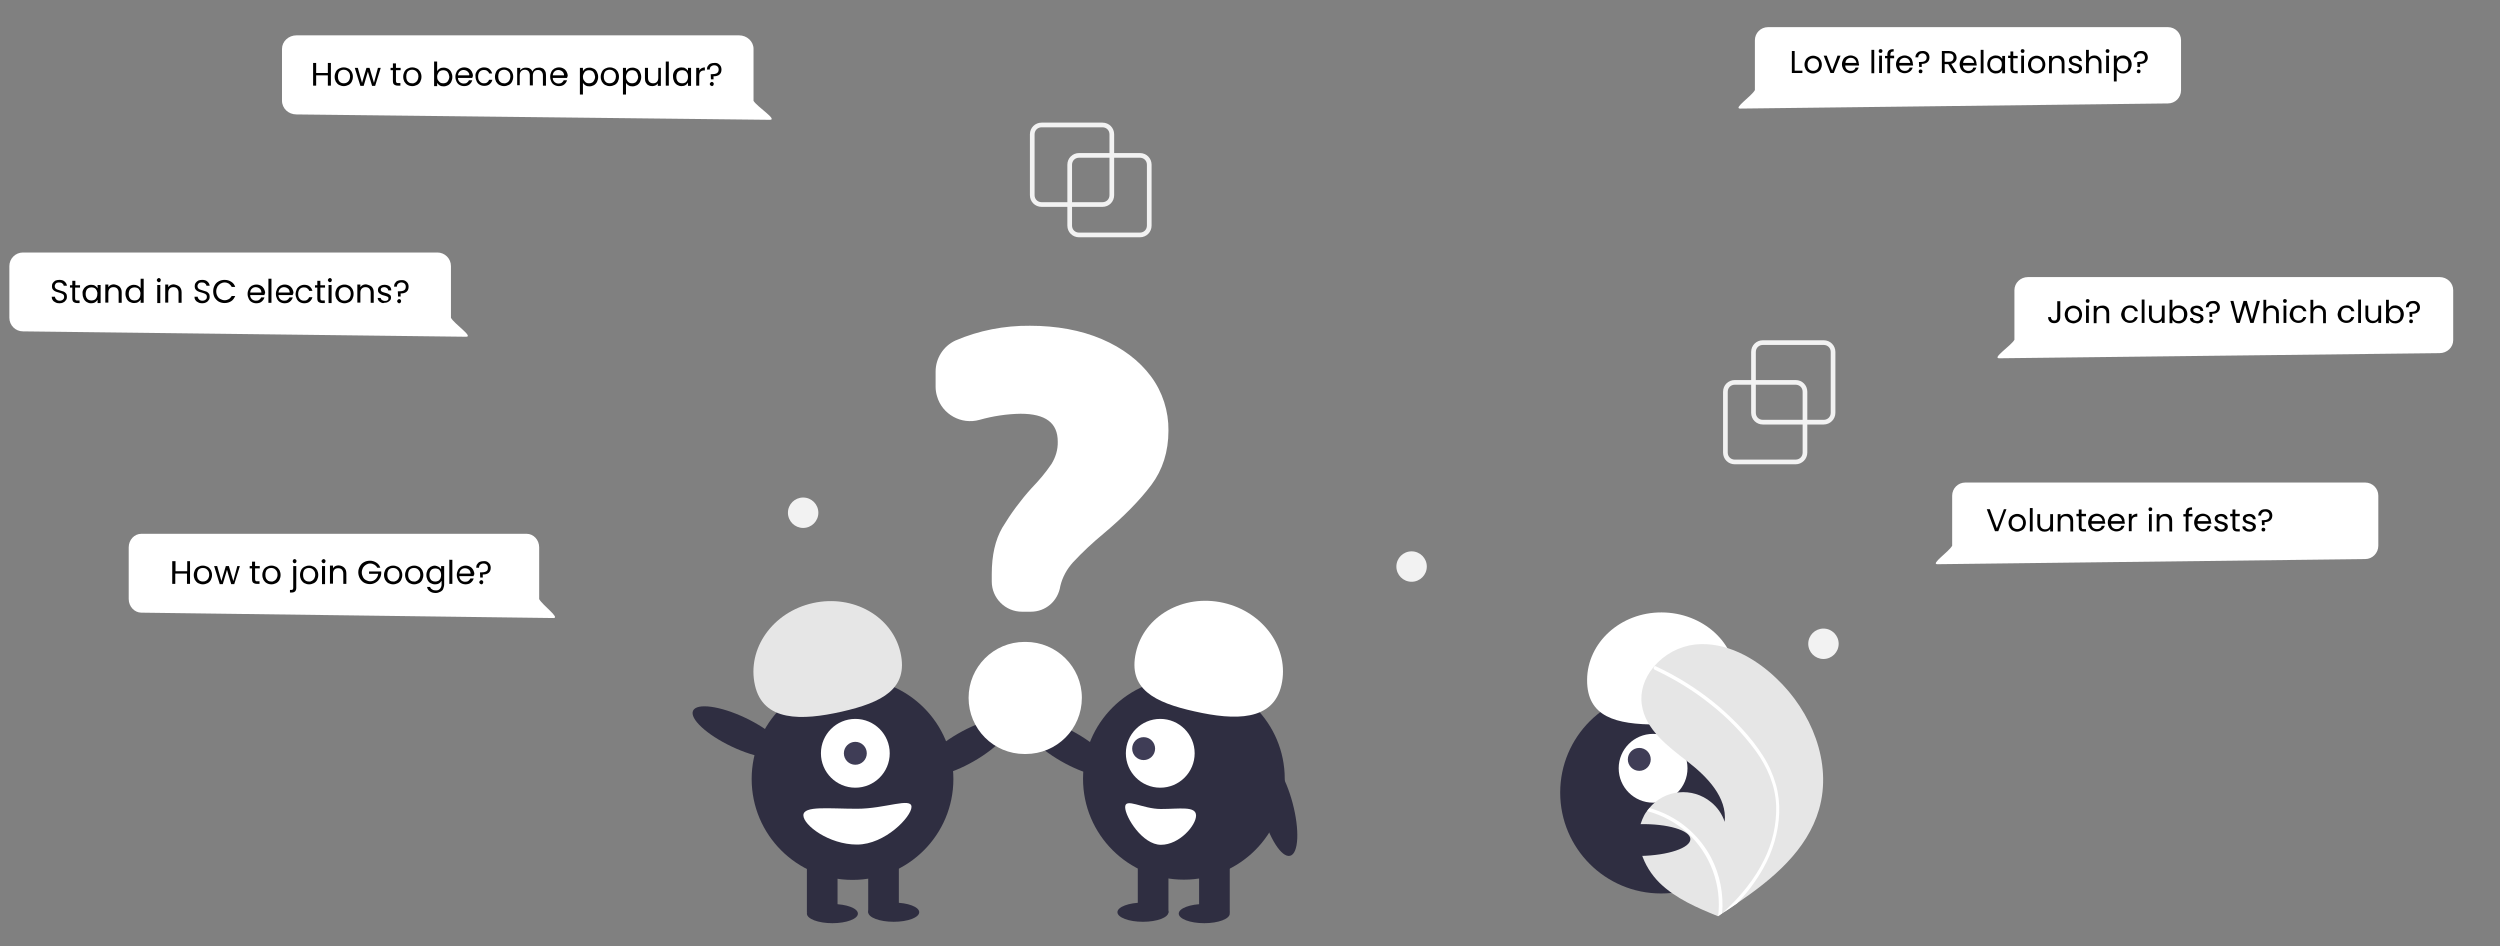 <?xml version="1.0" encoding="utf-8"?>
<!-- Generator: Adobe Illustrator 25.0.1, SVG Export Plug-In . SVG Version: 6.00 Build 0)  -->
<svg version="1.1" id="b1a9ffcb-883a-40c3-a838-c4c452e3657e"
	 xmlns="http://www.w3.org/2000/svg" xmlns:xlink="http://www.w3.org/1999/xlink" x="0px" y="0px" viewBox="0 0 1068.3 404.3"
	 style="enable-background:new 0 0 1068.3 404.3;" xml:space="preserve">
<rect x="0" y="0" width="1068.3" height="404.3" fill="#808080" stroke="none"/>
<style type="text/css">
	.st0{fill:#2F2E41;}
	.st1{fill:#FFFFFF;}
	.st2{fill:#3F3D56;}
	.st3{fill:#E6E6E6;}
	.st4{fill:#F2F2F2;}
</style>
<circle class="st0" cx="709.8" cy="338.7" r="43.1"/>
<circle class="st1" cx="706.4" cy="328.3" r="14.7"/>
<circle class="st2" cx="700.5" cy="324.5" r="4.9"/>
<path class="st1" d="M708.1,309.6c-17.6,0-30-3.2-29.9-19.1c0.1-15.9,14.3-28.9,31.9-28.8c17.6,0.1,31.9,13,31.8,29
	C741.9,306.5,725.7,309.6,708.1,309.6z"/>
<path class="st3" d="M777.3,345.9c-5.1,17.5-19.8,29.8-35.2,40.2c-2.1,1.5-4.3,2.9-6.4,4.3l0,0c-0.1,0.1-0.2,0.1-0.3,0.2
	c-0.4,0.3-0.9,0.6-1.3,0.9l0.2,0.1c0,0,0.2,0.1,0,0c-0.1,0-0.2-0.1-0.2-0.1c-8.9-3.6-18-7.5-24.9-14.2c-7.1-7-11.3-18-7.4-27.2
	c0.5-1.2,1.1-2.4,1.9-3.4c0.3-0.4,0.6-0.9,1-1.3c6.6-8.1,18.5-9.2,26.5-2.6c2.7,2.2,4.7,5.1,5.8,8.4c1.1-10.5-7.5-19.3-15.9-25.8
	c-8.4-6.5-17.9-13.6-19.5-24.1c-0.9-5.8,1.1-11.5,4.8-16c0.1-0.1,0.2-0.3,0.3-0.4c4.5-5.3,10.8-8.7,17.7-9.5
	c12.8-1.3,25.3,5.5,34.6,14.4C774,303.9,783.1,325.9,777.3,345.9z"/>
<path class="st1" d="M753.3,322.9c2.5,3.8,4.3,8,5.6,12.4c1.1,3.9,1.5,8,1.4,12c-0.3,8.3-2.7,16.4-6.8,23.7
	c-3.1,5.5-6.9,10.6-11.3,15.1c-2.1,1.5-4.3,2.9-6.4,4.3l0,0c-0.1,0.1-0.2,0.1-0.3,0.2c-0.4,0.3-0.9,0.6-1.3,0.9c0,0,0.5,0.2,0.2,0.1
	c-0.1,0-0.2-0.1-0.2-0.1c1.6-13.3-3.3-26.6-13.2-35.7c-4.9-4.4-10.8-7.5-17.1-9.2c0.3-0.4,0.6-0.9,1-1.3c2.5,0.7,4.8,1.6,7.1,2.7
	c8.2,3.9,14.9,10.4,19.2,18.5c3.8,7.3,5.4,15.6,4.7,23.8c0.4-0.3,0.7-0.7,1.1-1c6.8-6.3,12.8-13.6,16.9-22c3.5-7.1,5.3-15,5.1-22.9
	c-0.3-8.7-3.8-16.7-8.8-23.6c-5.5-7.4-11.9-14.1-19.2-19.8c-7.3-5.9-15.4-10.8-23.9-14.8c-0.4-0.2-0.6-0.7-0.4-1.1
	c0.1-0.2,0.2-0.3,0.3-0.4c0.2-0.1,0.4-0.1,0.5,0c1.1,0.5,2.1,1,3.1,1.5c8.6,4.3,16.7,9.6,24.1,15.9
	C741.6,308.1,748.3,315,753.3,322.9z"/>
<ellipse class="st0" cx="355.7" cy="390.4" rx="10.9" ry="4.1"/>
<ellipse class="st0" cx="381.9" cy="389.8" rx="10.9" ry="4.1"/>
<ellipse transform="matrix(0.866 -0.499 0.499 0.866 -104.269 248.989)" class="st0" cx="413.1" cy="319.3" rx="21.5" ry="6.8"/>
<ellipse class="st0" cx="364.3" cy="332.9" rx="43.1" ry="43.1"/>
<rect x="344.8" y="366.6" class="st0" width="13.1" height="23.4"/>
<rect x="371" y="366.6" class="st0" width="13.1" height="23.4"/>
<circle class="st1" cx="365.5" cy="321.9" r="14.7"/>
<circle class="st2" cx="365.5" cy="321.9" r="4.9"/>
<g>
	<path class="st3" d="M322.6,292.8c-3.5-15.6,7.6-31.3,24.8-35.1s33.9,5.7,37.4,21.2s-7.9,21.3-25.1,25.2S326.1,308.4,322.6,292.8z"
		/>
</g>
<ellipse transform="matrix(0.428 -0.903 0.903 0.428 -102.174 464.22)" class="st0" cx="315.9" cy="312.9" rx="6.8" ry="21.5"/>
<path class="st1" d="M343.3,348.4c0,4.2,10.9,12.5,22.9,12.5s23.3-11.9,23.3-16.1s-11.3,0.8-23.3,0.8S343.3,344.2,343.3,348.4z"/>
<ellipse class="st0" cx="514.6" cy="390.4" rx="10.9" ry="4.1"/>
<ellipse class="st0" cx="488.4" cy="389.8" rx="10.9" ry="4.1"/>
<ellipse transform="matrix(0.499 -0.866 0.866 0.499 -47.803 555.78)" class="st0" cx="457" cy="319.3" rx="6.8" ry="21.5"/>
<circle class="st0" cx="505.9" cy="332.8" r="43.1"/>
<rect x="512.4" y="366.6" class="st0" width="13.1" height="23.4"/>
<rect x="486.2" y="366.6" class="st0" width="13.1" height="23.4"/>
<circle class="st1" cx="495.8" cy="321.9" r="14.7"/>
<ellipse class="st2" cx="488.7" cy="319.9" rx="4.9" ry="4.9"/>
<g>
	<path class="st1" d="M510.5,304c-17.2-3.8-28.6-9.6-25.1-25.2s20.2-25.1,37.4-21.2c17.2,3.9,28.3,19.6,24.8,35.1
		S527.7,307.9,510.5,304z"/>
</g>
<ellipse transform="matrix(0.967 -0.257 0.257 0.967 -70.26 151.55)" class="st0" cx="545.4" cy="344.9" rx="6.8" ry="21.5"/>
<path class="st1" d="M496.1,345.7c-7.9,0-15.3-5-15.3-0.8s7.4,16.1,15.3,16.1s15-8.3,15-12.5S504,345.7,496.1,345.7z"/>
<g>
	<path class="st1" d="M440.5,261.4h-3.8c-7.1,0-12.9-5.8-12.9-12.9v-3.2c0-8,1.5-14.6,4.5-19.8c3.6-6,7.8-11.7,12.5-16.9
		c3.1-3.2,6-6.6,8.5-10.3c1.8-2.9,2.8-6.2,2.7-9.6c0-8-5.2-11.9-15.9-11.9c-5.9,0.1-11.8,1-17.5,2.6c-7.8,2.2-16-2.3-18.2-10.1
		c-0.4-1.3-0.6-2.7-0.6-4v-6.5c0-5.7,3.3-10.9,8.5-13.3c10-4.3,20.9-6.4,31.8-6.3c11.4,0,21.8,1.9,30.7,5.7c8.9,3.8,16,9.2,21,15.9
		s7.6,14.9,7.5,23.2c0,9-2.5,16.8-7.3,23.2s-11.6,13.4-20.4,20.8c-4.6,3.8-9,7.9-13.1,12.3c-2.6,2.9-4.5,6.3-5.4,10.1
		C452.1,256.9,446.8,261.4,440.5,261.4z"/>
</g>
<path class="st1" d="M438.3,322.2h-0.5c-13.2,0-23.9-10.7-23.9-24c0-13.2,10.7-23.9,23.9-23.9h0.5c13.2,0,24,10.7,24,23.9
	C462.3,311.5,451.6,322.2,438.3,322.2C438.4,322.2,438.3,322.2,438.3,322.2z"/>
<ellipse transform="matrix(1 -1.955377e-02 1.955377e-02 1 -6.884 13.771)" class="st0" cx="700.7" cy="358.9" rx="21.5" ry="6.8"/>
<g>
	<path class="st4" d="M767.3,198.4h-26c-2.8,0-5-2.2-5-5v-26c0-2.8,2.2-5,5-5h26c2.8,0,5,2.2,5,5v26
		C772.3,196.2,770,198.4,767.3,198.4z M741.3,164.4c-1.7,0-3,1.3-3,3v26c0,1.7,1.3,3,3,3h26c1.7,0,3-1.3,3-3v-26c0-1.7-1.3-3-3-3
		H741.3z"/>
</g>
<g>
	<path class="st4" d="M779.3,181.4h-26c-2.8,0-5-2.2-5-5v-26c0-2.8,2.2-5,5-5h26c2.8,0,5,2.2,5,5v26
		C784.3,179.2,782,181.4,779.3,181.4z M753.3,147.4c-1.7,0-3,1.3-3,3v26c0,1.7,1.3,3,3,3h26c1.7,0,3-1.3,3-3v-26c0-1.7-1.3-3-3-3
		H753.3z"/>
</g>
<g>
	<path class="st4" d="M487.1,101.4h-26c-2.8,0-5-2.2-5-5v-26c0-2.8,2.2-5,5-5h26c2.8,0,5,2.2,5,5v26
		C492.1,99.2,489.9,101.4,487.1,101.4z M461.1,67.4c-1.7,0-3,1.3-3,3v26c0,1.7,1.3,3,3,3h26c1.7,0,3-1.3,3-3v-26c0-1.7-1.3-3-3-3
		H461.1z"/>
</g>
<g>
	<path class="st4" d="M471.1,88.4h-26c-2.8,0-5-2.2-5-5v-26c0-2.8,2.2-5,5-5h26c2.8,0,5,2.2,5,5v26
		C476.1,86.2,473.9,88.4,471.1,88.4z M445.1,54.4c-1.7,0-3,1.3-3,3v26c0,1.7,1.3,3,3,3h26c1.7,0,3-1.3,3-3v-26c0-1.7-1.3-3-3-3
		H445.1z"/>
</g>
<g>
	<circle class="st4" cx="603.2" cy="242.1" r="6.5"/>
</g>
<g>
	<circle class="st4" cx="343.2" cy="219.1" r="6.5"/>
</g>
<circle class="st4" cx="779.2" cy="275.1" r="6.5"/>
<g>
	<path class="st1" d="M926.4,44.2l-182.8,2.2c-3.1,0,4.9-5.3,6.3-7.9V17.2c0-3.1,2.5-5.6,5.6-5.6h170.9c3.1,0,5.6,2.5,5.6,5.6v21.4
		C932,41.7,929.5,44.2,926.4,44.2z"/>
</g>
<g>
	<path class="st1" d="M1042.5,150.9l-188.2,2.2c-3.2,0,5-5.3,6.5-7.9V124c0-3.1,2.6-5.6,5.8-5.6h175.9c3.2,0,5.8,2.5,5.8,5.6v21.4
		C1048.3,148.4,1045.7,150.9,1042.5,150.9z"/>
</g>
<g>
	<path class="st1" d="M1010.7,238.9l-182.8,2.2c-3.1,0,4.9-5.3,6.3-7.9v-21.4c0-3.1,2.5-5.6,5.6-5.6h170.9c3.1,0,5.6,2.5,5.6,5.6
		v21.4C1016.3,236.3,1013.8,238.9,1010.7,238.9z"/>
</g>
<g>
	<path class="st1" d="M126.7,48.9L329,51.2c3.4,0-5.4-5.5-7-8.1V20.9c0-3.2-2.8-5.8-6.2-5.8H126.7c-3.4,0-6.2,2.6-6.2,5.8v22.1
		C120.5,46.3,123.2,48.9,126.7,48.9z"/>
</g>
<g>
	<path class="st1" d="M9.8,141.6l189.4,2.3c3.2,0-5.1-5.5-6.5-8.1v-22.1c0-3.2-2.6-5.8-5.8-5.8H9.8c-3.2,0-5.8,2.6-5.8,5.8v22.1
		C4,139,6.6,141.6,9.8,141.6z"/>
</g>
<g>
	<path class="st1" d="M60.4,261.8l176.1,2.3c3,0-4.7-5.5-6.1-8.1v-22.1c0-3.2-2.4-5.8-5.4-5.8H60.4c-3,0-5.4,2.6-5.4,5.8V256
		C55,259.2,57.5,261.8,60.4,261.8z"/>
</g>
<g>
	<path d="M766.9,30.2h3.3v1h-4.5v-9.4h1.2V30.2z"/>
	<path d="M772.9,30.9c-0.6-0.3-1-0.8-1.3-1.3c-0.3-0.6-0.5-1.3-0.5-2c0-0.8,0.2-1.4,0.5-2c0.3-0.6,0.8-1,1.3-1.3
		c0.6-0.3,1.2-0.5,1.9-0.5c0.7,0,1.3,0.2,1.9,0.5c0.6,0.3,1,0.8,1.3,1.3c0.3,0.6,0.5,1.2,0.5,2c0,0.8-0.2,1.4-0.5,2
		c-0.3,0.6-0.8,1-1.4,1.3c-0.6,0.3-1.2,0.5-1.9,0.5C774,31.4,773.4,31.2,772.9,30.9z M776,30c0.4-0.2,0.7-0.5,0.9-0.9
		c0.2-0.4,0.4-0.9,0.4-1.5c0-0.6-0.1-1.1-0.4-1.5c-0.2-0.4-0.5-0.7-0.9-0.9c-0.4-0.2-0.8-0.3-1.2-0.3c-0.5,0-0.9,0.1-1.2,0.3
		c-0.4,0.2-0.7,0.5-0.9,0.9c-0.2,0.4-0.3,0.9-0.3,1.5c0,0.6,0.1,1.1,0.3,1.5c0.2,0.4,0.5,0.7,0.9,0.9c0.4,0.2,0.8,0.3,1.2,0.3
		S775.6,30.2,776,30z"/>
	<path d="M782.9,30.1l2.3-6.3h1.3l-2.9,7.4h-1.4l-2.9-7.4h1.3L782.9,30.1z"/>
	<path d="M794.4,28h-5.9c0,0.7,0.3,1.3,0.7,1.7c0.5,0.4,1,0.6,1.7,0.6c0.5,0,1-0.1,1.3-0.4c0.4-0.2,0.6-0.6,0.7-1h1.3
		c-0.2,0.7-0.6,1.3-1.2,1.7c-0.6,0.4-1.3,0.7-2.2,0.7c-0.7,0-1.3-0.2-1.9-0.5c-0.6-0.3-1-0.8-1.3-1.3c-0.3-0.6-0.5-1.3-0.5-2
		c0-0.8,0.2-1.4,0.5-2c0.3-0.6,0.7-1,1.3-1.3c0.6-0.3,1.2-0.5,1.9-0.5c0.7,0,1.3,0.2,1.9,0.5c0.5,0.3,1,0.7,1.2,1.3s0.4,1.1,0.4,1.8
		C794.5,27.5,794.4,27.7,794.4,28z M792.9,25.8c-0.2-0.3-0.5-0.6-0.8-0.8c-0.4-0.2-0.7-0.3-1.2-0.3c-0.6,0-1.1,0.2-1.6,0.6
		c-0.4,0.4-0.7,0.9-0.7,1.6h4.7C793.2,26.5,793.1,26.1,792.9,25.8z"/>
	<path d="M800.9,21.3v10h-1.2v-10H800.9z"/>
	<path d="M803,22.4c-0.2-0.2-0.2-0.4-0.2-0.6c0-0.2,0.1-0.4,0.2-0.6c0.2-0.2,0.4-0.2,0.6-0.2c0.2,0,0.4,0.1,0.6,0.2
		c0.2,0.2,0.2,0.4,0.2,0.6c0,0.2-0.1,0.4-0.2,0.6c-0.2,0.2-0.3,0.2-0.6,0.2C803.4,22.6,803.2,22.6,803,22.4z M804.2,23.8v7.4H803
		v-7.4H804.2z"/>
	<path d="M809.3,24.9h-1.6v6.4h-1.2v-6.4h-1v-1h1v-0.5c0-0.8,0.2-1.4,0.6-1.8c0.4-0.4,1.1-0.6,2.1-0.6v1c-0.5,0-0.9,0.1-1.1,0.3
		c-0.2,0.2-0.3,0.6-0.3,1v0.5h1.6V24.9z"/>
	<path d="M817.5,28h-5.9c0,0.7,0.3,1.3,0.7,1.7c0.5,0.4,1,0.6,1.7,0.6c0.5,0,1-0.1,1.3-0.4c0.4-0.2,0.6-0.6,0.7-1h1.3
		c-0.2,0.7-0.6,1.3-1.2,1.7c-0.6,0.4-1.3,0.7-2.2,0.7c-0.7,0-1.3-0.2-1.9-0.5c-0.6-0.3-1-0.8-1.3-1.3c-0.3-0.6-0.5-1.3-0.5-2
		c0-0.8,0.2-1.4,0.5-2c0.3-0.6,0.7-1,1.3-1.3c0.6-0.3,1.2-0.5,1.9-0.5c0.7,0,1.3,0.2,1.9,0.5c0.5,0.3,1,0.7,1.2,1.3s0.4,1.1,0.4,1.8
		C817.5,27.5,817.5,27.7,817.5,28z M815.9,25.8c-0.2-0.3-0.5-0.6-0.8-0.8c-0.4-0.2-0.7-0.3-1.2-0.3c-0.6,0-1.1,0.2-1.6,0.6
		c-0.4,0.4-0.7,0.9-0.7,1.6h4.7C816.2,26.5,816.1,26.1,815.9,25.8z"/>
	<path d="M823.7,22.5c0.5,0.5,0.8,1.2,0.8,2c0,0.9-0.3,1.6-0.9,2.1c-0.6,0.5-1.4,0.7-2.4,0.7l0,1.3h-1.1l-0.1-2.1h0.4
		c0.9,0,1.6-0.1,2.1-0.4c0.5-0.3,0.8-0.8,0.8-1.5c0-0.5-0.2-1-0.5-1.3c-0.3-0.3-0.8-0.5-1.3-0.5c-0.6,0-1,0.2-1.3,0.5
		c-0.3,0.3-0.5,0.7-0.5,1.2h-1.2c0-0.5,0.1-1,0.4-1.4c0.2-0.4,0.6-0.7,1-1c0.4-0.2,1-0.3,1.5-0.3C822.4,21.7,823.1,22,823.7,22.5z
		 M820.1,31.1c-0.2-0.2-0.2-0.4-0.2-0.6c0-0.2,0.1-0.4,0.2-0.6c0.2-0.2,0.4-0.2,0.6-0.2c0.2,0,0.4,0.1,0.6,0.2
		c0.2,0.2,0.2,0.4,0.2,0.6c0,0.2-0.1,0.4-0.2,0.6c-0.2,0.2-0.3,0.2-0.6,0.2C820.4,31.3,820.2,31.2,820.1,31.1z"/>
	<path d="M834.7,31.2l-2.2-3.8H831v3.8h-1.2v-9.4h3c0.7,0,1.3,0.1,1.8,0.4c0.5,0.2,0.9,0.6,1.1,1c0.2,0.4,0.4,0.9,0.4,1.4
		c0,0.6-0.2,1.2-0.6,1.7c-0.4,0.5-0.9,0.8-1.7,1l2.4,3.9H834.7z M831,26.4h1.8c0.7,0,1.2-0.2,1.5-0.5c0.3-0.3,0.5-0.8,0.5-1.3
		c0-0.6-0.2-1-0.5-1.3c-0.3-0.3-0.8-0.5-1.5-0.5H831V26.4z"/>
	<path d="M844.7,28h-5.9c0,0.7,0.3,1.3,0.7,1.7c0.5,0.4,1,0.6,1.7,0.6c0.5,0,1-0.1,1.3-0.4c0.4-0.2,0.6-0.6,0.7-1h1.3
		c-0.2,0.7-0.6,1.3-1.2,1.7c-0.6,0.4-1.3,0.7-2.2,0.7c-0.7,0-1.3-0.2-1.9-0.5c-0.6-0.3-1-0.8-1.3-1.3c-0.3-0.6-0.5-1.3-0.5-2
		c0-0.8,0.2-1.4,0.5-2c0.3-0.6,0.7-1,1.3-1.3c0.6-0.3,1.2-0.5,1.9-0.5c0.7,0,1.3,0.2,1.9,0.5c0.5,0.3,1,0.7,1.2,1.3s0.4,1.1,0.4,1.8
		C844.7,27.5,844.7,27.7,844.7,28z M843.2,25.8c-0.2-0.3-0.5-0.6-0.8-0.8c-0.4-0.2-0.7-0.3-1.2-0.3c-0.6,0-1.1,0.2-1.6,0.6
		c-0.4,0.4-0.7,0.9-0.7,1.6h4.7C843.5,26.5,843.4,26.1,843.2,25.8z"/>
	<path d="M847.6,21.3v10h-1.2v-10H847.6z"/>
	<path d="M849.7,25.5c0.3-0.6,0.7-1,1.3-1.3c0.5-0.3,1.1-0.5,1.8-0.5c0.6,0,1.2,0.1,1.7,0.4c0.5,0.3,0.8,0.6,1.1,1.1v-1.3h1.2v7.4
		h-1.2v-1.4c-0.2,0.4-0.6,0.8-1.1,1.1c-0.5,0.3-1,0.4-1.7,0.4c-0.7,0-1.3-0.2-1.8-0.5c-0.5-0.3-0.9-0.8-1.3-1.4
		c-0.3-0.6-0.5-1.2-0.5-2C849.2,26.8,849.4,26.1,849.7,25.5z M855.1,26.1c-0.2-0.4-0.5-0.7-0.9-1c-0.4-0.2-0.8-0.3-1.3-0.3
		c-0.5,0-0.9,0.1-1.3,0.3c-0.4,0.2-0.7,0.5-0.9,0.9c-0.2,0.4-0.3,0.9-0.3,1.5c0,0.6,0.1,1.1,0.3,1.5c0.2,0.4,0.5,0.7,0.9,1
		c0.4,0.2,0.8,0.3,1.3,0.3c0.5,0,0.9-0.1,1.3-0.3c0.4-0.2,0.7-0.5,0.9-1c0.2-0.4,0.3-0.9,0.3-1.5S855.4,26.5,855.1,26.1z"/>
	<path d="M860.3,24.9v4.4c0,0.4,0.1,0.6,0.2,0.8c0.2,0.1,0.4,0.2,0.8,0.2h0.9v1h-1.1c-0.7,0-1.2-0.2-1.5-0.5
		c-0.3-0.3-0.5-0.8-0.5-1.6v-4.4h-1v-1h1V22h1.2v1.9h1.9v1H860.3z"/>
	<path d="M863.7,22.4c-0.2-0.2-0.2-0.4-0.2-0.6c0-0.2,0.1-0.4,0.2-0.6c0.2-0.2,0.4-0.2,0.6-0.2c0.2,0,0.4,0.1,0.6,0.2
		c0.2,0.2,0.2,0.4,0.2,0.6c0,0.2-0.1,0.4-0.2,0.6c-0.2,0.2-0.3,0.2-0.6,0.2C864.1,22.6,863.9,22.6,863.7,22.4z M864.9,23.8v7.4h-1.2
		v-7.4H864.9z"/>
	<path d="M868.4,30.9c-0.6-0.3-1-0.8-1.3-1.3c-0.3-0.6-0.5-1.3-0.5-2c0-0.8,0.2-1.4,0.5-2c0.3-0.6,0.8-1,1.3-1.3
		c0.6-0.3,1.2-0.5,1.9-0.5c0.7,0,1.3,0.2,1.9,0.5c0.6,0.3,1,0.8,1.3,1.3c0.3,0.6,0.5,1.2,0.5,2c0,0.8-0.2,1.4-0.5,2
		c-0.3,0.6-0.8,1-1.4,1.3c-0.6,0.3-1.2,0.5-1.9,0.5C869.5,31.4,868.9,31.2,868.4,30.9z M871.5,30c0.4-0.2,0.7-0.5,0.9-0.9
		c0.2-0.4,0.4-0.9,0.4-1.5c0-0.6-0.1-1.1-0.4-1.5c-0.2-0.4-0.5-0.7-0.9-0.9c-0.4-0.2-0.8-0.3-1.2-0.3c-0.5,0-0.9,0.1-1.2,0.3
		c-0.4,0.2-0.7,0.5-0.9,0.9c-0.2,0.4-0.3,0.9-0.3,1.5c0,0.6,0.1,1.1,0.3,1.5c0.2,0.4,0.5,0.7,0.9,0.9c0.4,0.2,0.8,0.3,1.2,0.3
		S871.1,30.2,871.5,30z"/>
	<path d="M881.4,24.5c0.6,0.5,0.8,1.3,0.8,2.4v4.4h-1.2v-4.2c0-0.7-0.2-1.3-0.6-1.7c-0.4-0.4-0.9-0.6-1.5-0.6
		c-0.6,0-1.2,0.2-1.5,0.6c-0.4,0.4-0.6,1-0.6,1.8v4.1h-1.2v-7.4h1.2v1.1c0.2-0.4,0.6-0.7,1-0.9c0.4-0.2,0.9-0.3,1.4-0.3
		C880.1,23.7,880.9,24,881.4,24.5z"/>
	<path d="M885.4,31.1c-0.5-0.2-0.8-0.5-1.1-0.8c-0.3-0.3-0.4-0.7-0.4-1.2h1.3c0,0.4,0.2,0.7,0.5,0.9c0.3,0.2,0.7,0.4,1.2,0.4
		c0.5,0,0.8-0.1,1.1-0.3c0.3-0.2,0.4-0.5,0.4-0.8c0-0.3-0.1-0.6-0.4-0.7c-0.3-0.2-0.7-0.3-1.3-0.5c-0.5-0.1-1-0.3-1.3-0.4
		c-0.3-0.1-0.6-0.4-0.9-0.7c-0.2-0.3-0.4-0.7-0.4-1.2c0-0.4,0.1-0.7,0.3-1c0.2-0.3,0.5-0.6,1-0.7c0.4-0.2,0.9-0.3,1.4-0.3
		c0.8,0,1.5,0.2,2,0.6c0.5,0.4,0.8,1,0.8,1.7h-1.2c0-0.4-0.2-0.7-0.5-0.9c-0.3-0.2-0.7-0.4-1.1-0.4c-0.4,0-0.8,0.1-1.1,0.3
		c-0.3,0.2-0.4,0.4-0.4,0.7c0,0.2,0.1,0.4,0.2,0.6c0.2,0.2,0.4,0.3,0.6,0.4c0.2,0.1,0.6,0.2,1,0.3c0.5,0.1,1,0.3,1.3,0.4
		c0.3,0.1,0.6,0.3,0.9,0.6c0.2,0.3,0.4,0.6,0.4,1.1c0,0.4-0.1,0.8-0.3,1.1c-0.2,0.3-0.5,0.6-1,0.8c-0.4,0.2-0.9,0.3-1.4,0.3
		C886.3,31.4,885.8,31.3,885.4,31.1z"/>
	<path d="M896.5,24.1c0.4,0.2,0.8,0.6,1.1,1.1c0.3,0.5,0.4,1.1,0.4,1.7v4.4h-1.2v-4.2c0-0.7-0.2-1.3-0.6-1.7
		c-0.4-0.4-0.9-0.6-1.5-0.6c-0.6,0-1.2,0.2-1.5,0.6c-0.4,0.4-0.6,1-0.6,1.8v4.1h-1.2v-10h1.2v3.6c0.2-0.4,0.6-0.7,1-0.9
		c0.4-0.2,0.9-0.3,1.4-0.3C895.5,23.7,896.1,23.8,896.5,24.1z"/>
	<path d="M900,22.4c-0.2-0.2-0.2-0.4-0.2-0.6c0-0.2,0.1-0.4,0.2-0.6c0.2-0.2,0.4-0.2,0.6-0.2c0.2,0,0.4,0.1,0.6,0.2
		c0.2,0.2,0.2,0.4,0.2,0.6c0,0.2-0.1,0.4-0.2,0.6c-0.2,0.2-0.3,0.2-0.6,0.2C900.4,22.6,900.2,22.6,900,22.4z M901.2,23.8v7.4H900
		v-7.4H901.2z"/>
	<path d="M905.6,24.1c0.5-0.3,1-0.4,1.7-0.4c0.7,0,1.3,0.2,1.8,0.5c0.5,0.3,1,0.8,1.3,1.3c0.3,0.6,0.5,1.2,0.5,2
		c0,0.7-0.2,1.4-0.5,2c-0.3,0.6-0.7,1-1.3,1.4c-0.5,0.3-1.1,0.5-1.8,0.5c-0.6,0-1.2-0.1-1.7-0.4c-0.5-0.3-0.8-0.6-1.1-1.1v4.9h-1.2
		V23.8h1.2v1.4C904.7,24.8,905.1,24.4,905.6,24.1z M909.2,26.1c-0.2-0.4-0.5-0.7-0.9-0.9c-0.4-0.2-0.8-0.3-1.3-0.3
		c-0.5,0-0.9,0.1-1.2,0.3c-0.4,0.2-0.7,0.5-0.9,1s-0.3,0.9-0.3,1.5c0,0.6,0.1,1,0.3,1.5s0.5,0.7,0.9,1c0.4,0.2,0.8,0.3,1.2,0.3
		c0.5,0,0.9-0.1,1.3-0.3c0.4-0.2,0.7-0.5,0.9-1s0.3-0.9,0.3-1.5C909.5,27,909.4,26.5,909.2,26.1z"/>
	<path d="M917,22.5c0.5,0.5,0.8,1.2,0.8,2c0,0.9-0.3,1.6-0.9,2.1c-0.6,0.5-1.4,0.7-2.4,0.7l0,1.3h-1.1l-0.1-2.1h0.4
		c0.9,0,1.6-0.1,2.1-0.4c0.5-0.3,0.8-0.8,0.8-1.5c0-0.5-0.2-1-0.5-1.3c-0.3-0.3-0.8-0.5-1.3-0.5c-0.6,0-1,0.2-1.3,0.5
		c-0.3,0.3-0.5,0.7-0.5,1.2h-1.2c0-0.5,0.1-1,0.4-1.4c0.2-0.4,0.6-0.7,1-1c0.4-0.2,1-0.3,1.5-0.3C915.7,21.7,916.4,22,917,22.5z
		 M913.3,31.1c-0.2-0.2-0.2-0.4-0.2-0.6c0-0.2,0.1-0.4,0.2-0.6c0.2-0.2,0.4-0.2,0.6-0.2c0.2,0,0.4,0.1,0.6,0.2
		c0.2,0.2,0.2,0.4,0.2,0.6c0,0.2-0.1,0.4-0.2,0.6c-0.2,0.2-0.3,0.2-0.6,0.2C913.7,31.3,913.5,31.2,913.3,31.1z"/>
</g>
<g>
	<path d="M880.4,128.6v6.9c0,0.8-0.2,1.4-0.7,1.9c-0.5,0.5-1.1,0.7-1.9,0.7c-0.8,0-1.4-0.2-1.9-0.7c-0.5-0.5-0.7-1.1-0.7-1.9h1.2
		c0,0.5,0.1,0.8,0.4,1.1c0.2,0.3,0.6,0.4,1,0.4c0.5,0,0.8-0.1,1-0.4c0.2-0.3,0.3-0.6,0.3-1v-6.9H880.4z"/>
	<path d="M884.1,137.7c-0.6-0.3-1-0.8-1.3-1.3c-0.3-0.6-0.5-1.3-0.5-2c0-0.8,0.2-1.4,0.5-2c0.3-0.6,0.8-1,1.3-1.3
		c0.6-0.3,1.2-0.5,1.9-0.5c0.7,0,1.3,0.2,1.9,0.5s1,0.8,1.3,1.3c0.3,0.6,0.5,1.2,0.5,2c0,0.8-0.2,1.4-0.5,2c-0.3,0.6-0.8,1-1.4,1.3
		c-0.6,0.3-1.2,0.5-1.9,0.5C885.3,138.1,884.7,138,884.1,137.7z M887.2,136.8c0.4-0.2,0.7-0.5,0.9-0.9c0.2-0.4,0.4-0.9,0.4-1.5
		c0-0.6-0.1-1.1-0.4-1.5c-0.2-0.4-0.5-0.7-0.9-0.9c-0.4-0.2-0.8-0.3-1.2-0.3c-0.5,0-0.9,0.1-1.2,0.3c-0.4,0.2-0.7,0.5-0.9,0.9
		c-0.2,0.4-0.3,0.9-0.3,1.5c0,0.6,0.1,1.1,0.3,1.5c0.2,0.4,0.5,0.7,0.9,0.9c0.4,0.2,0.8,0.3,1.2,0.3S886.9,137,887.2,136.8z"/>
	<path d="M891.5,129.2c-0.2-0.2-0.2-0.4-0.2-0.6c0-0.2,0.1-0.4,0.2-0.6c0.2-0.2,0.4-0.2,0.6-0.2c0.2,0,0.4,0.1,0.6,0.2
		c0.2,0.2,0.2,0.4,0.2,0.6c0,0.2-0.1,0.4-0.2,0.6c-0.2,0.2-0.3,0.2-0.6,0.2C891.8,129.4,891.6,129.4,891.5,129.2z M892.6,130.6v7.4
		h-1.2v-7.4H892.6z"/>
	<path d="M900.5,131.3c0.6,0.5,0.8,1.3,0.8,2.4v4.4h-1.2v-4.2c0-0.7-0.2-1.3-0.6-1.7c-0.4-0.4-0.9-0.6-1.5-0.6
		c-0.6,0-1.2,0.2-1.5,0.6c-0.4,0.4-0.6,1-0.6,1.8v4.1h-1.2v-7.4h1.2v1.1c0.2-0.4,0.6-0.7,1-0.9c0.4-0.2,0.9-0.3,1.4-0.3
		C899.2,130.5,900,130.8,900.5,131.3z"/>
	<path d="M907,132.3c0.3-0.6,0.7-1,1.3-1.3c0.5-0.3,1.2-0.5,1.9-0.5c0.9,0,1.7,0.2,2.2,0.7c0.6,0.4,1,1.1,1.2,1.8h-1.3
		c-0.1-0.4-0.4-0.8-0.7-1.1c-0.4-0.3-0.8-0.4-1.4-0.4c-0.7,0-1.3,0.2-1.7,0.7c-0.4,0.5-0.6,1.2-0.6,2c0,0.9,0.2,1.6,0.6,2.1
		c0.4,0.5,1,0.7,1.7,0.7c0.5,0,1-0.1,1.3-0.4s0.6-0.6,0.7-1.1h1.3c-0.2,0.8-0.6,1.4-1.2,1.8c-0.6,0.5-1.3,0.7-2.2,0.7
		c-0.7,0-1.3-0.2-1.9-0.5c-0.5-0.3-1-0.8-1.3-1.3c-0.3-0.6-0.5-1.2-0.5-2C906.5,133.5,906.7,132.9,907,132.3z"/>
	<path d="M916.4,128v10h-1.2v-10H916.4z"/>
	<path d="M925,130.6v7.4h-1.2v-1.1c-0.2,0.4-0.6,0.7-1,0.9c-0.4,0.2-0.9,0.3-1.4,0.3c-0.6,0-1.1-0.1-1.6-0.4
		c-0.5-0.2-0.8-0.6-1.1-1.1c-0.3-0.5-0.4-1.1-0.4-1.7v-4.3h1.2v4.2c0,0.7,0.2,1.3,0.6,1.7c0.4,0.4,0.9,0.6,1.5,0.6
		c0.7,0,1.2-0.2,1.6-0.6s0.6-1,0.6-1.8v-4.1H925z"/>
	<path d="M929.4,130.9c0.5-0.3,1-0.4,1.7-0.4c0.7,0,1.3,0.2,1.8,0.5c0.5,0.3,0.9,0.8,1.3,1.3c0.3,0.6,0.5,1.2,0.5,2
		c0,0.7-0.2,1.4-0.5,2c-0.3,0.6-0.7,1-1.3,1.4c-0.5,0.3-1.1,0.5-1.8,0.5c-0.6,0-1.2-0.1-1.7-0.4c-0.5-0.3-0.8-0.6-1.1-1.1v1.4h-1.2
		v-10h1.2v4C928.6,131.6,928.9,131.2,929.4,130.9z M933,132.8c-0.2-0.4-0.5-0.7-0.9-0.9c-0.4-0.2-0.8-0.3-1.3-0.3
		c-0.5,0-0.9,0.1-1.2,0.3s-0.7,0.5-0.9,1c-0.2,0.4-0.3,0.9-0.3,1.5c0,0.6,0.1,1,0.3,1.5c0.2,0.4,0.5,0.7,0.9,1
		c0.4,0.2,0.8,0.3,1.2,0.3c0.5,0,0.9-0.1,1.3-0.3c0.4-0.2,0.7-0.5,0.9-1c0.2-0.4,0.3-0.9,0.3-1.5C933.3,133.7,933.2,133.3,933,132.8
		z"/>
	<path d="M937.3,137.9c-0.5-0.2-0.8-0.5-1.1-0.8c-0.3-0.3-0.4-0.7-0.4-1.2h1.3c0,0.4,0.2,0.7,0.5,0.9c0.3,0.2,0.7,0.4,1.2,0.4
		c0.5,0,0.8-0.1,1.1-0.3c0.3-0.2,0.4-0.5,0.4-0.8c0-0.3-0.1-0.6-0.4-0.7c-0.3-0.2-0.7-0.3-1.3-0.5c-0.5-0.1-1-0.3-1.3-0.4
		c-0.3-0.1-0.6-0.4-0.9-0.7c-0.2-0.3-0.4-0.7-0.4-1.2c0-0.4,0.1-0.7,0.3-1c0.2-0.3,0.5-0.6,1-0.7c0.4-0.2,0.9-0.3,1.4-0.3
		c0.8,0,1.5,0.2,2,0.6c0.5,0.4,0.8,1,0.8,1.7h-1.2c0-0.4-0.2-0.7-0.5-0.9c-0.3-0.2-0.7-0.4-1.1-0.4c-0.4,0-0.8,0.1-1.1,0.3
		c-0.3,0.2-0.4,0.4-0.4,0.7c0,0.2,0.1,0.4,0.2,0.6c0.2,0.2,0.4,0.3,0.6,0.4c0.2,0.1,0.6,0.2,1,0.3c0.5,0.1,1,0.3,1.3,0.4
		c0.3,0.1,0.6,0.3,0.9,0.6c0.2,0.3,0.4,0.6,0.4,1.1c0,0.4-0.1,0.8-0.3,1.1c-0.2,0.3-0.5,0.6-1,0.8c-0.4,0.2-0.9,0.3-1.4,0.3
		C938.3,138.1,937.8,138,937.3,137.9z"/>
	<path d="M947.8,129.3c0.5,0.5,0.8,1.2,0.8,2c0,0.9-0.3,1.6-0.9,2.1c-0.6,0.5-1.4,0.7-2.4,0.7l0,1.3h-1.1l-0.1-2.1h0.4
		c0.9,0,1.6-0.1,2.1-0.4c0.5-0.3,0.8-0.8,0.8-1.5c0-0.5-0.2-1-0.5-1.3c-0.3-0.3-0.8-0.5-1.3-0.5c-0.6,0-1,0.2-1.3,0.5
		c-0.3,0.3-0.5,0.7-0.5,1.2h-1.2c0-0.5,0.1-1,0.4-1.4c0.2-0.4,0.6-0.7,1-1c0.4-0.2,1-0.3,1.5-0.3
		C946.6,128.5,947.3,128.8,947.8,129.3z M944.2,137.9c-0.2-0.2-0.2-0.4-0.2-0.6c0-0.2,0.1-0.4,0.2-0.6c0.2-0.2,0.4-0.2,0.6-0.2
		c0.2,0,0.4,0.1,0.6,0.2c0.2,0.2,0.2,0.4,0.2,0.6c0,0.2-0.1,0.4-0.2,0.6c-0.2,0.2-0.3,0.2-0.6,0.2
		C944.6,138.1,944.4,138,944.2,137.9z"/>
	<path d="M965.7,128.6L963,138h-1.4l-2.2-7.6l-2.3,7.6l-1.4,0l-2.6-9.4h1.3l2,8l2.3-8h1.4l2.2,7.9l2.1-7.9H965.7z"/>
	<path d="M972.3,130.9c0.4,0.2,0.8,0.6,1.1,1.1c0.3,0.5,0.4,1.1,0.4,1.7v4.4h-1.2v-4.2c0-0.7-0.2-1.3-0.6-1.7
		c-0.4-0.4-0.9-0.6-1.5-0.6c-0.6,0-1.2,0.2-1.5,0.6c-0.4,0.4-0.6,1-0.6,1.8v4.1h-1.2v-10h1.2v3.6c0.2-0.4,0.6-0.7,1-0.9
		c0.4-0.2,0.9-0.3,1.4-0.3C971.3,130.5,971.8,130.6,972.3,130.9z"/>
	<path d="M975.8,129.2c-0.2-0.2-0.2-0.4-0.2-0.6c0-0.2,0.1-0.4,0.2-0.6c0.2-0.2,0.4-0.2,0.6-0.2c0.2,0,0.4,0.1,0.6,0.2
		c0.2,0.2,0.2,0.4,0.2,0.6c0,0.2-0.1,0.4-0.2,0.6c-0.2,0.2-0.3,0.2-0.6,0.2C976.1,129.4,975.9,129.4,975.8,129.2z M977,130.6v7.4
		h-1.2v-7.4H977z"/>
	<path d="M979,132.3c0.3-0.6,0.7-1,1.3-1.3c0.5-0.3,1.2-0.5,1.9-0.5c0.9,0,1.7,0.2,2.2,0.7c0.6,0.4,1,1.1,1.2,1.8h-1.3
		c-0.1-0.4-0.4-0.8-0.7-1.1c-0.4-0.3-0.8-0.4-1.4-0.4c-0.7,0-1.3,0.2-1.7,0.7c-0.4,0.5-0.6,1.2-0.6,2c0,0.9,0.2,1.6,0.6,2.1
		c0.4,0.5,1,0.7,1.7,0.7c0.5,0,1-0.1,1.3-0.4s0.6-0.6,0.7-1.1h1.3c-0.2,0.8-0.6,1.4-1.2,1.8c-0.6,0.5-1.3,0.7-2.2,0.7
		c-0.7,0-1.3-0.2-1.9-0.5c-0.5-0.3-1-0.8-1.3-1.3c-0.3-0.6-0.5-1.2-0.5-2C978.6,133.5,978.7,132.9,979,132.3z"/>
	<path d="M992.4,130.9c0.4,0.2,0.8,0.6,1.1,1.1c0.3,0.5,0.4,1.1,0.4,1.7v4.4h-1.2v-4.2c0-0.7-0.2-1.3-0.6-1.7
		c-0.4-0.4-0.9-0.6-1.5-0.6c-0.6,0-1.2,0.2-1.5,0.6c-0.4,0.4-0.6,1-0.6,1.8v4.1h-1.2v-10h1.2v3.6c0.2-0.4,0.6-0.7,1-0.9
		c0.4-0.2,0.9-0.3,1.4-0.3C991.5,130.5,992,130.6,992.4,130.9z"/>
	<path d="M999.5,132.3c0.3-0.6,0.7-1,1.3-1.3c0.5-0.3,1.2-0.5,1.9-0.5c0.9,0,1.7,0.2,2.2,0.7c0.6,0.4,1,1.1,1.2,1.8h-1.3
		c-0.1-0.4-0.4-0.8-0.7-1.1c-0.4-0.3-0.8-0.4-1.4-0.4c-0.7,0-1.3,0.2-1.7,0.7c-0.4,0.5-0.6,1.2-0.6,2c0,0.9,0.2,1.6,0.6,2.1
		c0.4,0.5,1,0.7,1.7,0.7c0.5,0,1-0.1,1.3-0.4c0.4-0.3,0.6-0.6,0.7-1.1h1.3c-0.2,0.8-0.6,1.4-1.2,1.8c-0.6,0.5-1.3,0.7-2.2,0.7
		c-0.7,0-1.3-0.2-1.9-0.5c-0.5-0.3-1-0.8-1.3-1.3c-0.3-0.6-0.5-1.2-0.5-2C999,133.5,999.2,132.9,999.5,132.3z"/>
	<path d="M1008.9,128v10h-1.2v-10H1008.9z"/>
	<path d="M1017.5,130.6v7.4h-1.2v-1.1c-0.2,0.4-0.6,0.7-1,0.9c-0.4,0.2-0.9,0.3-1.4,0.3c-0.6,0-1.1-0.1-1.6-0.4
		c-0.5-0.2-0.8-0.6-1.1-1.1c-0.3-0.5-0.4-1.1-0.4-1.7v-4.3h1.2v4.2c0,0.7,0.2,1.3,0.6,1.7c0.4,0.4,0.9,0.6,1.5,0.6
		c0.7,0,1.2-0.2,1.6-0.6s0.6-1,0.6-1.8v-4.1H1017.5z"/>
	<path d="M1021.9,130.9c0.5-0.3,1-0.4,1.7-0.4c0.7,0,1.3,0.2,1.8,0.5c0.5,0.3,0.9,0.8,1.3,1.3c0.3,0.6,0.5,1.2,0.5,2
		c0,0.7-0.2,1.4-0.5,2c-0.3,0.6-0.7,1-1.3,1.4c-0.5,0.3-1.1,0.5-1.8,0.5c-0.6,0-1.2-0.1-1.7-0.4c-0.5-0.3-0.8-0.6-1.1-1.1v1.4h-1.2
		v-10h1.2v4C1021.1,131.6,1021.5,131.2,1021.9,130.9z M1025.5,132.8c-0.2-0.4-0.5-0.7-0.9-0.9c-0.4-0.2-0.8-0.3-1.3-0.3
		c-0.5,0-0.9,0.1-1.2,0.3c-0.4,0.2-0.7,0.5-0.9,1c-0.2,0.4-0.3,0.9-0.3,1.5c0,0.6,0.1,1,0.3,1.5s0.5,0.7,0.9,1
		c0.4,0.2,0.8,0.3,1.2,0.3c0.5,0,0.9-0.1,1.3-0.3c0.4-0.2,0.7-0.5,0.9-1c0.2-0.4,0.3-0.9,0.3-1.5
		C1025.9,133.7,1025.7,133.3,1025.5,132.8z"/>
	<path d="M1033.3,129.3c0.5,0.5,0.8,1.2,0.8,2c0,0.9-0.3,1.6-0.9,2.1c-0.6,0.5-1.4,0.7-2.4,0.7l0,1.3h-1.1l-0.1-2.1h0.4
		c0.9,0,1.6-0.1,2.1-0.4c0.5-0.3,0.8-0.8,0.8-1.5c0-0.5-0.2-1-0.5-1.3c-0.3-0.3-0.8-0.5-1.3-0.5c-0.6,0-1,0.2-1.3,0.5
		c-0.3,0.3-0.5,0.7-0.5,1.2h-1.2c0-0.5,0.1-1,0.4-1.4c0.2-0.4,0.6-0.7,1-1c0.4-0.2,1-0.3,1.5-0.3
		C1032,128.5,1032.7,128.8,1033.3,129.3z M1029.7,137.9c-0.2-0.2-0.2-0.4-0.2-0.6c0-0.2,0.1-0.4,0.2-0.6c0.2-0.2,0.4-0.2,0.6-0.2
		c0.2,0,0.4,0.1,0.6,0.2c0.2,0.2,0.2,0.4,0.2,0.6c0,0.2-0.1,0.4-0.2,0.6c-0.2,0.2-0.3,0.2-0.6,0.2
		C1030,138.1,1029.8,138,1029.7,137.9z"/>
</g>
<g>
	<path d="M857.4,217.6l-3.5,9.4h-1.4l-3.5-9.4h1.3l3,8.1l3-8.1H857.4z"/>
	<path d="M860.1,226.7c-0.6-0.3-1-0.8-1.3-1.3c-0.3-0.6-0.5-1.3-0.5-2c0-0.8,0.2-1.4,0.5-2c0.3-0.6,0.8-1,1.3-1.3
		c0.6-0.3,1.2-0.5,1.9-0.5c0.7,0,1.3,0.2,1.9,0.5c0.6,0.3,1,0.8,1.3,1.3c0.3,0.6,0.5,1.2,0.5,2c0,0.8-0.2,1.4-0.5,2
		c-0.3,0.6-0.8,1-1.4,1.3c-0.6,0.3-1.2,0.5-1.9,0.5C861.3,227.2,860.7,227,860.1,226.7z M863.2,225.8c0.4-0.2,0.7-0.5,0.9-0.9
		c0.2-0.4,0.4-0.9,0.4-1.5c0-0.6-0.1-1.1-0.4-1.5c-0.2-0.4-0.5-0.7-0.9-0.9s-0.8-0.3-1.2-0.3c-0.5,0-0.9,0.1-1.2,0.3
		c-0.4,0.2-0.7,0.5-0.9,0.9c-0.2,0.4-0.3,0.9-0.3,1.5c0,0.6,0.1,1.1,0.3,1.5c0.2,0.4,0.5,0.7,0.9,0.9c0.4,0.2,0.8,0.3,1.2,0.3
		S862.9,226,863.2,225.8z"/>
	<path d="M868.6,217.1v10h-1.2v-10H868.6z"/>
	<path d="M877.3,219.7v7.4h-1.2V226c-0.2,0.4-0.6,0.7-1,0.9c-0.4,0.2-0.9,0.3-1.4,0.3c-0.6,0-1.1-0.1-1.6-0.4
		c-0.5-0.2-0.8-0.6-1.1-1.1c-0.3-0.5-0.4-1.1-0.4-1.7v-4.3h1.2v4.2c0,0.7,0.2,1.3,0.6,1.7c0.4,0.4,0.9,0.6,1.5,0.6
		c0.7,0,1.2-0.2,1.6-0.6c0.4-0.4,0.6-1,0.6-1.8v-4.1H877.3z"/>
	<path d="M885.1,220.3c0.6,0.5,0.8,1.3,0.8,2.4v4.4h-1.2v-4.2c0-0.7-0.2-1.3-0.6-1.7c-0.4-0.4-0.9-0.6-1.5-0.6
		c-0.6,0-1.2,0.2-1.5,0.6c-0.4,0.4-0.6,1-0.6,1.8v4.1h-1.2v-7.4h1.2v1.1c0.2-0.4,0.6-0.7,1-0.9c0.4-0.2,0.9-0.3,1.4-0.3
		C883.9,219.5,884.6,219.8,885.1,220.3z"/>
	<path d="M889.5,220.7v4.4c0,0.4,0.1,0.6,0.2,0.8s0.4,0.2,0.8,0.2h0.9v1h-1.1c-0.7,0-1.2-0.2-1.5-0.5c-0.3-0.3-0.5-0.8-0.5-1.6v-4.4
		h-1v-1h1v-1.9h1.2v1.9h1.9v1H889.5z"/>
	<path d="M899.6,223.8h-5.9c0,0.7,0.3,1.3,0.7,1.7c0.5,0.4,1,0.6,1.7,0.6c0.5,0,1-0.1,1.3-0.4c0.4-0.2,0.6-0.6,0.7-1h1.3
		c-0.2,0.7-0.6,1.3-1.2,1.7c-0.6,0.4-1.3,0.7-2.2,0.7c-0.7,0-1.3-0.2-1.9-0.5c-0.6-0.3-1-0.8-1.3-1.3c-0.3-0.6-0.5-1.3-0.5-2
		c0-0.8,0.2-1.4,0.5-2c0.3-0.6,0.7-1,1.3-1.3c0.6-0.3,1.2-0.5,1.9-0.5c0.7,0,1.3,0.2,1.9,0.5c0.5,0.3,1,0.7,1.2,1.3
		c0.3,0.5,0.4,1.1,0.4,1.8C899.6,223.3,899.6,223.6,899.6,223.8z M898.1,221.6c-0.2-0.3-0.5-0.6-0.8-0.8c-0.4-0.2-0.7-0.3-1.2-0.3
		c-0.6,0-1.1,0.2-1.6,0.6c-0.4,0.4-0.7,0.9-0.7,1.6h4.7C898.4,222.3,898.3,221.9,898.1,221.6z"/>
	<path d="M908,223.8h-5.9c0,0.7,0.3,1.3,0.7,1.7c0.5,0.4,1,0.6,1.7,0.6c0.5,0,1-0.1,1.3-0.4c0.4-0.2,0.6-0.6,0.7-1h1.3
		c-0.2,0.7-0.6,1.3-1.2,1.7c-0.6,0.4-1.3,0.7-2.2,0.7c-0.7,0-1.3-0.2-1.9-0.5c-0.6-0.3-1-0.8-1.3-1.3c-0.3-0.6-0.5-1.3-0.5-2
		c0-0.8,0.2-1.4,0.5-2c0.3-0.6,0.7-1,1.3-1.3c0.6-0.3,1.2-0.5,1.9-0.5c0.7,0,1.3,0.2,1.9,0.5c0.5,0.3,1,0.7,1.2,1.3
		c0.3,0.5,0.4,1.1,0.4,1.8C908,223.3,908,223.6,908,223.8z M906.4,221.6c-0.2-0.3-0.5-0.6-0.8-0.8c-0.4-0.2-0.7-0.3-1.2-0.3
		c-0.6,0-1.1,0.2-1.6,0.6c-0.4,0.4-0.7,0.9-0.7,1.6h4.7C906.7,222.3,906.6,221.9,906.4,221.6z"/>
	<path d="M911.8,219.9c0.4-0.2,0.9-0.4,1.5-0.4v1.3h-0.3c-1.4,0-2.1,0.7-2.1,2.2v4h-1.2v-7.4h1.2v1.2
		C911.1,220.4,911.4,220.1,911.8,219.9z"/>
	<path d="M918.3,218.2c-0.2-0.2-0.2-0.4-0.2-0.6s0.1-0.4,0.2-0.6c0.2-0.2,0.4-0.2,0.6-0.2c0.2,0,0.4,0.1,0.6,0.2
		c0.2,0.2,0.2,0.4,0.2,0.6s-0.1,0.4-0.2,0.6c-0.2,0.2-0.3,0.2-0.6,0.2C918.7,218.5,918.5,218.4,918.3,218.2z M919.5,219.7v7.4h-1.2
		v-7.4H919.5z"/>
	<path d="M927.4,220.3c0.6,0.5,0.8,1.3,0.8,2.4v4.4H927v-4.2c0-0.7-0.2-1.3-0.6-1.7c-0.4-0.4-0.9-0.6-1.5-0.6
		c-0.6,0-1.2,0.2-1.5,0.6c-0.4,0.4-0.6,1-0.6,1.8v4.1h-1.2v-7.4h1.2v1.1c0.2-0.4,0.6-0.7,1-0.9c0.4-0.2,0.9-0.3,1.4-0.3
		C926.1,219.5,926.8,219.8,927.4,220.3z"/>
	<path d="M936.8,220.7h-1.6v6.4H934v-6.4h-1v-1h1v-0.5c0-0.8,0.2-1.4,0.6-1.8c0.4-0.4,1.1-0.6,2.1-0.6v1c-0.5,0-0.9,0.1-1.1,0.3
		c-0.2,0.2-0.3,0.6-0.3,1v0.5h1.6V220.7z"/>
	<path d="M945,223.8H939c0,0.7,0.3,1.3,0.7,1.7c0.5,0.4,1,0.6,1.7,0.6c0.5,0,1-0.1,1.3-0.4c0.4-0.2,0.6-0.6,0.7-1h1.3
		c-0.2,0.7-0.6,1.3-1.2,1.7c-0.6,0.4-1.3,0.7-2.2,0.7c-0.7,0-1.3-0.2-1.9-0.5c-0.6-0.3-1-0.8-1.3-1.3c-0.3-0.6-0.5-1.3-0.5-2
		c0-0.8,0.2-1.4,0.5-2c0.3-0.6,0.7-1,1.3-1.3c0.6-0.3,1.2-0.5,1.9-0.5c0.7,0,1.3,0.2,1.9,0.5c0.5,0.3,1,0.7,1.2,1.3
		c0.3,0.5,0.4,1.1,0.4,1.8C945,223.3,945,223.6,945,223.8z M943.4,221.6c-0.2-0.3-0.5-0.6-0.8-0.8c-0.4-0.2-0.7-0.3-1.2-0.3
		c-0.6,0-1.1,0.2-1.6,0.6c-0.4,0.4-0.7,0.9-0.7,1.6h4.7C943.7,222.3,943.6,221.9,943.4,221.6z"/>
	<path d="M947.7,226.9c-0.5-0.2-0.8-0.5-1.1-0.8c-0.3-0.3-0.4-0.7-0.4-1.2h1.3c0,0.4,0.2,0.7,0.5,0.9c0.3,0.2,0.7,0.4,1.2,0.4
		c0.5,0,0.8-0.1,1.1-0.3c0.3-0.2,0.4-0.5,0.4-0.8c0-0.3-0.1-0.6-0.4-0.7c-0.3-0.2-0.7-0.3-1.3-0.5c-0.5-0.1-1-0.3-1.3-0.4
		c-0.3-0.1-0.6-0.4-0.9-0.7c-0.2-0.3-0.4-0.7-0.4-1.2c0-0.4,0.1-0.7,0.3-1s0.5-0.6,1-0.7c0.4-0.2,0.9-0.3,1.4-0.3
		c0.8,0,1.5,0.2,2,0.6c0.5,0.4,0.8,1,0.8,1.7h-1.2c0-0.4-0.2-0.7-0.5-0.9c-0.3-0.2-0.7-0.4-1.1-0.4c-0.4,0-0.8,0.1-1.1,0.3
		c-0.3,0.2-0.4,0.4-0.4,0.7c0,0.2,0.1,0.4,0.2,0.6c0.2,0.2,0.4,0.3,0.6,0.4c0.2,0.1,0.6,0.2,1,0.3c0.5,0.1,1,0.3,1.3,0.4
		c0.3,0.1,0.6,0.3,0.9,0.6c0.2,0.3,0.4,0.6,0.4,1.1c0,0.4-0.1,0.8-0.3,1.1c-0.2,0.3-0.5,0.6-1,0.8c-0.4,0.2-0.9,0.3-1.4,0.3
		C948.7,227.2,948.2,227.1,947.7,226.9z"/>
	<path d="M955.2,220.7v4.4c0,0.4,0.1,0.6,0.2,0.8s0.4,0.2,0.8,0.2h0.9v1H956c-0.7,0-1.2-0.2-1.5-0.5c-0.3-0.3-0.5-0.8-0.5-1.6v-4.4
		h-1v-1h1v-1.9h1.2v1.9h1.9v1H955.2z"/>
	<path d="M959.7,226.9c-0.5-0.2-0.8-0.5-1.1-0.8c-0.3-0.3-0.4-0.7-0.4-1.2h1.3c0,0.4,0.2,0.7,0.5,0.9c0.3,0.2,0.7,0.4,1.2,0.4
		c0.5,0,0.8-0.1,1.1-0.3c0.3-0.2,0.4-0.5,0.4-0.8c0-0.3-0.1-0.6-0.4-0.7c-0.3-0.2-0.7-0.3-1.3-0.5c-0.5-0.1-1-0.3-1.3-0.4
		c-0.3-0.1-0.6-0.4-0.9-0.7c-0.2-0.3-0.4-0.7-0.4-1.2c0-0.4,0.1-0.7,0.3-1c0.2-0.3,0.5-0.6,1-0.7c0.4-0.2,0.9-0.3,1.4-0.3
		c0.8,0,1.5,0.2,2,0.6c0.5,0.4,0.8,1,0.8,1.7h-1.2c0-0.4-0.2-0.7-0.5-0.9c-0.3-0.2-0.7-0.4-1.1-0.4c-0.4,0-0.8,0.1-1.1,0.3
		c-0.3,0.2-0.4,0.4-0.4,0.7c0,0.2,0.1,0.4,0.2,0.6c0.2,0.2,0.4,0.3,0.6,0.4c0.2,0.1,0.6,0.2,1,0.3c0.5,0.1,1,0.3,1.3,0.4
		c0.3,0.1,0.6,0.3,0.9,0.6c0.2,0.3,0.4,0.6,0.4,1.1c0,0.4-0.1,0.8-0.3,1.1c-0.2,0.3-0.5,0.6-1,0.8c-0.4,0.2-0.9,0.3-1.4,0.3
		C960.6,227.2,960.1,227.1,959.7,226.9z"/>
	<path d="M970.2,218.3c0.5,0.5,0.8,1.2,0.8,2c0,0.9-0.3,1.6-0.9,2.1c-0.6,0.5-1.4,0.7-2.4,0.7l0,1.3h-1.1l-0.1-2.1h0.4
		c0.9,0,1.6-0.1,2.1-0.4c0.5-0.3,0.8-0.8,0.8-1.5c0-0.5-0.2-1-0.5-1.3c-0.3-0.3-0.8-0.5-1.3-0.5c-0.6,0-1,0.2-1.3,0.5
		c-0.3,0.3-0.5,0.7-0.5,1.2h-1.2c0-0.5,0.1-1,0.4-1.4c0.2-0.4,0.6-0.7,1-1c0.4-0.2,1-0.3,1.5-0.3
		C968.9,217.5,969.6,217.8,970.2,218.3z M966.6,226.9c-0.2-0.2-0.2-0.4-0.2-0.6c0-0.2,0.1-0.4,0.2-0.6c0.2-0.2,0.4-0.2,0.6-0.2
		c0.2,0,0.4,0.1,0.6,0.2c0.2,0.2,0.2,0.4,0.2,0.6c0,0.2-0.1,0.4-0.2,0.6c-0.2,0.2-0.3,0.2-0.6,0.2
		C966.9,227.1,966.7,227,966.6,226.9z"/>
</g>
<g>
	<path d="M23.7,129.2c-0.5-0.2-0.9-0.5-1.2-1c-0.3-0.4-0.4-0.9-0.4-1.4h1.4c0,0.5,0.2,0.8,0.6,1.2c0.3,0.3,0.8,0.5,1.4,0.5
		c0.6,0,1.1-0.2,1.4-0.5c0.4-0.3,0.5-0.7,0.5-1.2c0-0.4-0.1-0.7-0.3-0.9c-0.2-0.2-0.5-0.4-0.8-0.5c-0.3-0.1-0.7-0.3-1.2-0.4
		c-0.6-0.2-1.2-0.3-1.5-0.5c-0.4-0.2-0.7-0.4-1-0.8c-0.3-0.4-0.4-0.8-0.4-1.4c0-0.5,0.1-1,0.4-1.4c0.3-0.4,0.6-0.7,1.1-1
		c0.5-0.2,1.1-0.3,1.7-0.3c0.9,0,1.7,0.2,2.2,0.7c0.6,0.5,0.9,1.1,1,1.8h-1.4c0-0.4-0.2-0.7-0.6-1c-0.3-0.3-0.8-0.4-1.4-0.4
		c-0.5,0-1,0.1-1.3,0.4c-0.3,0.3-0.5,0.7-0.5,1.2c0,0.4,0.1,0.6,0.3,0.9c0.2,0.2,0.4,0.4,0.7,0.5c0.3,0.1,0.7,0.2,1.2,0.4
		c0.6,0.2,1.2,0.4,1.6,0.5c0.4,0.2,0.7,0.4,1,0.8c0.3,0.4,0.4,0.8,0.4,1.5c0,0.5-0.1,0.9-0.4,1.3s-0.6,0.8-1.1,1
		c-0.5,0.3-1.1,0.4-1.7,0.4C24.8,129.6,24.2,129.5,23.7,129.2z"/>
	<path d="M32.1,122.9v4.5c0,0.4,0.1,0.6,0.2,0.8c0.2,0.2,0.4,0.2,0.8,0.2h0.9v1.1H33c-0.7,0-1.2-0.2-1.6-0.5
		c-0.4-0.3-0.5-0.9-0.5-1.6v-4.5h-1v-1h1v-1.9h1.3v1.9h2v1H32.1z"/>
	<path d="M35.7,123.6c0.3-0.6,0.8-1.1,1.3-1.4c0.6-0.3,1.2-0.5,1.9-0.5c0.7,0,1.3,0.1,1.7,0.4c0.5,0.3,0.9,0.7,1.1,1.1v-1.4h1.3v7.7
		h-1.3v-1.4c-0.3,0.4-0.6,0.8-1.1,1.1c-0.5,0.3-1.1,0.4-1.7,0.4c-0.7,0-1.3-0.2-1.8-0.5c-0.5-0.3-1-0.8-1.3-1.4
		c-0.3-0.6-0.5-1.3-0.5-2.1C35.2,124.8,35.3,124.2,35.7,123.6z M41.3,124.1c-0.2-0.4-0.5-0.8-0.9-1c-0.4-0.2-0.8-0.3-1.3-0.3
		c-0.5,0-0.9,0.1-1.3,0.3c-0.4,0.2-0.7,0.5-0.9,1c-0.2,0.4-0.3,0.9-0.3,1.5c0,0.6,0.1,1.1,0.3,1.5c0.2,0.4,0.5,0.8,0.9,1
		c0.4,0.2,0.8,0.3,1.3,0.3c0.5,0,0.9-0.1,1.3-0.3c0.4-0.2,0.7-0.6,0.9-1c0.2-0.4,0.3-0.9,0.3-1.5C41.7,125.1,41.5,124.6,41.3,124.1z
		"/>
	<path d="M51.1,122.5c0.6,0.6,0.9,1.4,0.9,2.4v4.5h-1.3v-4.3c0-0.8-0.2-1.3-0.6-1.8c-0.4-0.4-0.9-0.6-1.6-0.6
		c-0.7,0-1.2,0.2-1.6,0.6c-0.4,0.4-0.6,1-0.6,1.8v4.2h-1.3v-7.7h1.3v1.1c0.3-0.4,0.6-0.7,1-0.9c0.4-0.2,0.9-0.3,1.4-0.3
		C49.8,121.7,50.5,122,51.1,122.5z"/>
	<path d="M54,123.6c0.3-0.6,0.8-1.1,1.3-1.4c0.6-0.3,1.2-0.5,1.9-0.5c0.6,0,1.1,0.1,1.7,0.4c0.5,0.3,0.9,0.6,1.2,1.1v-4.1h1.3v10.3
		h-1.3V128c-0.3,0.5-0.6,0.8-1.1,1.1c-0.5,0.3-1.1,0.4-1.7,0.4c-0.7,0-1.3-0.2-1.9-0.5c-0.6-0.3-1-0.8-1.3-1.4
		c-0.3-0.6-0.5-1.3-0.5-2.1C53.6,124.8,53.7,124.2,54,123.6z M59.7,124.1c-0.2-0.4-0.5-0.8-0.9-1c-0.4-0.2-0.8-0.3-1.3-0.3
		c-0.5,0-0.9,0.1-1.3,0.3c-0.4,0.2-0.7,0.5-0.9,1c-0.2,0.4-0.3,0.9-0.3,1.5c0,0.6,0.1,1.1,0.3,1.5c0.2,0.4,0.5,0.8,0.9,1
		c0.4,0.2,0.8,0.3,1.3,0.3c0.5,0,0.9-0.1,1.3-0.3c0.4-0.2,0.7-0.6,0.9-1c0.2-0.4,0.3-0.9,0.3-1.5C60.1,125.1,59.9,124.6,59.7,124.1z
		"/>
	<path d="M67.3,120.3c-0.2-0.2-0.3-0.4-0.3-0.6c0-0.2,0.1-0.4,0.3-0.6c0.2-0.2,0.4-0.3,0.6-0.3c0.2,0,0.4,0.1,0.6,0.3
		c0.2,0.2,0.2,0.4,0.2,0.6c0,0.2-0.1,0.4-0.2,0.6s-0.4,0.3-0.6,0.3C67.6,120.6,67.4,120.5,67.3,120.3z M68.5,121.8v7.7h-1.3v-7.7
		H68.5z"/>
	<path d="M76.7,122.5c0.6,0.6,0.9,1.4,0.9,2.4v4.5h-1.3v-4.3c0-0.8-0.2-1.3-0.6-1.8c-0.4-0.4-0.9-0.6-1.6-0.6
		c-0.7,0-1.2,0.2-1.6,0.6c-0.4,0.4-0.6,1-0.6,1.8v4.2h-1.3v-7.7h1.3v1.1c0.3-0.4,0.6-0.7,1-0.9c0.4-0.2,0.9-0.3,1.4-0.3
		C75.3,121.7,76.1,122,76.7,122.5z"/>
	<path d="M84.7,129.2c-0.5-0.2-0.9-0.5-1.2-1c-0.3-0.4-0.4-0.9-0.4-1.4h1.4c0,0.5,0.2,0.8,0.6,1.2c0.3,0.3,0.8,0.5,1.4,0.5
		c0.6,0,1.1-0.2,1.4-0.5c0.4-0.3,0.5-0.7,0.5-1.2c0-0.4-0.1-0.7-0.3-0.9c-0.2-0.2-0.5-0.4-0.8-0.5s-0.7-0.3-1.2-0.4
		c-0.6-0.2-1.2-0.3-1.5-0.5c-0.4-0.2-0.7-0.4-1-0.8c-0.3-0.4-0.4-0.8-0.4-1.4c0-0.5,0.1-1,0.4-1.4c0.3-0.4,0.6-0.7,1.1-1
		c0.5-0.2,1.1-0.3,1.7-0.3c0.9,0,1.7,0.2,2.2,0.7c0.6,0.5,0.9,1.1,1,1.8h-1.4c0-0.4-0.2-0.7-0.6-1c-0.3-0.3-0.8-0.4-1.4-0.4
		c-0.5,0-1,0.1-1.3,0.4c-0.3,0.3-0.5,0.7-0.5,1.2c0,0.4,0.1,0.6,0.3,0.9c0.2,0.2,0.4,0.4,0.7,0.5c0.3,0.1,0.7,0.2,1.2,0.4
		c0.6,0.2,1.2,0.4,1.6,0.5c0.4,0.2,0.7,0.4,1,0.8c0.3,0.4,0.4,0.8,0.4,1.5c0,0.5-0.1,0.9-0.4,1.3c-0.3,0.4-0.6,0.8-1.1,1
		c-0.5,0.3-1.1,0.4-1.7,0.4C85.8,129.6,85.2,129.5,84.7,129.2z"/>
	<path d="M91.7,122c0.4-0.8,1-1.4,1.8-1.8c0.7-0.4,1.6-0.6,2.5-0.6c1.1,0,2,0.3,2.8,0.8s1.4,1.2,1.7,2.2h-1.5
		c-0.3-0.6-0.7-1-1.2-1.4c-0.5-0.3-1.1-0.5-1.8-0.5c-0.7,0-1.3,0.2-1.8,0.5c-0.5,0.3-1,0.8-1.3,1.3c-0.3,0.6-0.5,1.3-0.5,2
		c0,0.8,0.2,1.5,0.5,2c0.3,0.6,0.7,1,1.3,1.3c0.5,0.3,1.2,0.5,1.8,0.5c0.7,0,1.3-0.2,1.8-0.5c0.5-0.3,0.9-0.8,1.2-1.3h1.5
		c-0.4,0.9-0.9,1.7-1.7,2.2s-1.7,0.8-2.8,0.8c-0.9,0-1.7-0.2-2.5-0.6c-0.7-0.4-1.3-1-1.8-1.8c-0.4-0.8-0.6-1.6-0.6-2.6
		S91.3,122.8,91.7,122z"/>
	<path d="M113,126.1h-6.1c0,0.8,0.3,1.3,0.8,1.8c0.5,0.4,1,0.6,1.7,0.6c0.6,0,1-0.1,1.4-0.4c0.4-0.3,0.6-0.6,0.8-1h1.4
		c-0.2,0.7-0.6,1.3-1.2,1.8c-0.6,0.5-1.4,0.7-2.3,0.7c-0.7,0-1.4-0.2-1.9-0.5c-0.6-0.3-1-0.8-1.3-1.4c-0.3-0.6-0.5-1.3-0.5-2.1
		c0-0.8,0.2-1.5,0.5-2.1c0.3-0.6,0.8-1.1,1.3-1.4c0.6-0.3,1.2-0.5,2-0.5c0.7,0,1.4,0.2,1.9,0.5c0.6,0.3,1,0.8,1.3,1.3
		c0.3,0.6,0.5,1.2,0.5,1.9C113,125.6,113,125.9,113,126.1z M111.4,123.8c-0.2-0.3-0.5-0.6-0.9-0.8c-0.4-0.2-0.8-0.3-1.2-0.3
		c-0.6,0-1.2,0.2-1.6,0.6c-0.5,0.4-0.7,1-0.8,1.7h4.8C111.7,124.6,111.6,124.2,111.4,123.8z"/>
	<path d="M116,119.1v10.3h-1.3v-10.3H116z"/>
	<path d="M125.1,126.1H119c0,0.8,0.3,1.3,0.8,1.8c0.5,0.4,1,0.6,1.7,0.6c0.6,0,1-0.1,1.4-0.4c0.4-0.3,0.6-0.6,0.8-1h1.4
		c-0.2,0.7-0.6,1.3-1.2,1.8c-0.6,0.5-1.4,0.7-2.3,0.7c-0.7,0-1.4-0.2-1.9-0.5c-0.6-0.3-1-0.8-1.3-1.4c-0.3-0.6-0.5-1.3-0.5-2.1
		c0-0.8,0.2-1.5,0.5-2.1c0.3-0.6,0.8-1.1,1.3-1.4c0.6-0.3,1.2-0.5,2-0.5c0.7,0,1.4,0.2,1.9,0.5c0.6,0.3,1,0.8,1.3,1.3
		c0.3,0.6,0.5,1.2,0.5,1.9C125.1,125.6,125.1,125.9,125.1,126.1z M123.5,123.8c-0.2-0.3-0.5-0.6-0.9-0.8c-0.4-0.2-0.8-0.3-1.2-0.3
		c-0.6,0-1.2,0.2-1.6,0.6c-0.5,0.4-0.7,1-0.8,1.7h4.8C123.8,124.6,123.7,124.2,123.5,123.8z"/>
	<path d="M126.8,123.6c0.3-0.6,0.8-1.1,1.3-1.4c0.6-0.3,1.2-0.5,1.9-0.5c0.9,0,1.7,0.2,2.3,0.7c0.6,0.5,1,1.1,1.2,1.9h-1.4
		c-0.1-0.5-0.4-0.8-0.8-1.1c-0.4-0.3-0.8-0.4-1.4-0.4c-0.7,0-1.3,0.2-1.8,0.7c-0.4,0.5-0.7,1.2-0.7,2.1c0,0.9,0.2,1.6,0.7,2.1
		c0.4,0.5,1,0.8,1.8,0.8c0.6,0,1-0.1,1.4-0.4c0.4-0.3,0.6-0.6,0.8-1.1h1.4c-0.2,0.8-0.6,1.4-1.2,1.9c-0.6,0.5-1.4,0.7-2.3,0.7
		c-0.7,0-1.4-0.2-1.9-0.5c-0.6-0.3-1-0.8-1.3-1.4c-0.3-0.6-0.5-1.3-0.5-2.1C126.4,124.8,126.5,124.2,126.8,123.6z"/>
	<path d="M136.9,122.9v4.5c0,0.4,0.1,0.6,0.2,0.8c0.2,0.2,0.4,0.2,0.8,0.2h0.9v1.1h-1.1c-0.7,0-1.2-0.2-1.6-0.5
		c-0.4-0.3-0.5-0.9-0.5-1.6v-4.5h-1v-1h1v-1.9h1.3v1.9h2v1H136.9z"/>
	<path d="M140.4,120.3c-0.2-0.2-0.3-0.4-0.3-0.6c0-0.2,0.1-0.4,0.3-0.6c0.2-0.2,0.4-0.3,0.6-0.3c0.2,0,0.4,0.1,0.6,0.3
		c0.2,0.2,0.2,0.4,0.2,0.6c0,0.2-0.1,0.4-0.2,0.6c-0.2,0.2-0.4,0.3-0.6,0.3C140.8,120.6,140.6,120.5,140.4,120.3z M141.7,121.8v7.7
		h-1.3v-7.7H141.7z"/>
	<path d="M145.2,129.1c-0.6-0.3-1-0.8-1.4-1.4c-0.3-0.6-0.5-1.3-0.5-2.1c0-0.8,0.2-1.5,0.5-2.1c0.3-0.6,0.8-1.1,1.4-1.4
		c0.6-0.3,1.2-0.5,2-0.5s1.4,0.2,2,0.5s1,0.8,1.4,1.4c0.3,0.6,0.5,1.3,0.5,2.1c0,0.8-0.2,1.5-0.5,2.1c-0.3,0.6-0.8,1.1-1.4,1.4
		c-0.6,0.3-1.3,0.5-2,0.5C146.5,129.6,145.8,129.4,145.2,129.1z M148.5,128.2c0.4-0.2,0.7-0.5,1-1c0.2-0.4,0.4-1,0.4-1.6
		c0-0.6-0.1-1.1-0.4-1.6c-0.2-0.4-0.6-0.7-1-1c-0.4-0.2-0.8-0.3-1.3-0.3c-0.5,0-0.9,0.1-1.3,0.3c-0.4,0.2-0.7,0.5-0.9,1
		c-0.2,0.4-0.3,1-0.3,1.6c0,0.6,0.1,1.2,0.3,1.6c0.2,0.4,0.5,0.7,0.9,1c0.4,0.2,0.8,0.3,1.3,0.3
		C147.6,128.5,148.1,128.4,148.5,128.2z"/>
	<path d="M158.8,122.5c0.6,0.6,0.9,1.4,0.9,2.4v4.5h-1.3v-4.3c0-0.8-0.2-1.3-0.6-1.8c-0.4-0.4-0.9-0.6-1.6-0.6
		c-0.7,0-1.2,0.2-1.6,0.6c-0.4,0.4-0.6,1-0.6,1.8v4.2h-1.3v-7.7h1.3v1.1c0.3-0.4,0.6-0.7,1-0.9c0.4-0.2,0.9-0.3,1.4-0.3
		C157.4,121.7,158.2,122,158.8,122.5z"/>
	<path d="M162.9,129.3c-0.5-0.2-0.8-0.5-1.1-0.8c-0.3-0.4-0.4-0.8-0.4-1.2h1.3c0,0.4,0.2,0.7,0.5,0.9c0.3,0.2,0.7,0.4,1.3,0.4
		c0.5,0,0.9-0.1,1.1-0.3c0.3-0.2,0.4-0.5,0.4-0.8c0-0.3-0.1-0.6-0.4-0.7c-0.3-0.2-0.8-0.3-1.4-0.5c-0.6-0.1-1-0.3-1.4-0.5
		c-0.4-0.2-0.7-0.4-0.9-0.7c-0.3-0.3-0.4-0.7-0.4-1.2c0-0.4,0.1-0.7,0.3-1.1c0.2-0.3,0.6-0.6,1-0.8c0.4-0.2,0.9-0.3,1.5-0.3
		c0.8,0,1.5,0.2,2.1,0.6c0.5,0.4,0.8,1,0.8,1.8h-1.3c0-0.4-0.2-0.7-0.5-1c-0.3-0.2-0.7-0.4-1.2-0.4c-0.5,0-0.8,0.1-1.1,0.3
		c-0.3,0.2-0.4,0.5-0.4,0.8c0,0.3,0.1,0.5,0.2,0.6c0.2,0.2,0.4,0.3,0.6,0.4c0.2,0.1,0.6,0.2,1,0.3c0.5,0.1,1,0.3,1.3,0.4
		s0.6,0.4,0.9,0.6s0.4,0.7,0.4,1.1c0,0.4-0.1,0.8-0.4,1.1c-0.2,0.3-0.6,0.6-1,0.8c-0.4,0.2-0.9,0.3-1.5,0.3
		C163.8,129.6,163.3,129.5,162.9,129.3z"/>
	<path d="M173.7,120.4c0.6,0.5,0.9,1.2,0.9,2.1c0,1-0.3,1.7-0.9,2.2c-0.6,0.5-1.4,0.7-2.5,0.7l0,1.3h-1.1l-0.1-2.2h0.4
		c0.9,0,1.6-0.1,2.2-0.4c0.5-0.3,0.8-0.8,0.8-1.6c0-0.6-0.2-1-0.5-1.3c-0.3-0.3-0.8-0.5-1.4-0.5c-0.6,0-1,0.2-1.4,0.5
		c-0.3,0.3-0.5,0.7-0.5,1.3h-1.2c0-0.6,0.1-1.1,0.4-1.5c0.3-0.4,0.6-0.8,1.1-1c0.5-0.2,1-0.3,1.6-0.3
		C172.4,119.6,173.2,119.9,173.7,120.4z M170,129.3c-0.2-0.2-0.3-0.4-0.3-0.6s0.1-0.4,0.3-0.6c0.2-0.2,0.4-0.3,0.6-0.3
		c0.2,0,0.4,0.1,0.6,0.3c0.2,0.2,0.2,0.4,0.2,0.6s-0.1,0.4-0.2,0.6c-0.2,0.2-0.4,0.3-0.6,0.3C170.4,129.6,170.2,129.5,170,129.3z"/>
</g>
<g>
	<path d="M81.2,239.8v9.7h-1.3v-4.4h-5v4.4h-1.3v-9.7H75v4.3h5v-4.3H81.2z"/>
	<path d="M84.7,249.2c-0.6-0.3-1-0.8-1.4-1.4c-0.3-0.6-0.5-1.3-0.5-2.1c0-0.8,0.2-1.5,0.5-2.1c0.3-0.6,0.8-1.1,1.4-1.4
		c0.6-0.3,1.2-0.5,2-0.5c0.7,0,1.4,0.2,2,0.5c0.6,0.3,1,0.8,1.4,1.4c0.3,0.6,0.5,1.3,0.5,2.1c0,0.8-0.2,1.5-0.5,2.1
		c-0.3,0.6-0.8,1.1-1.4,1.4c-0.6,0.3-1.3,0.5-2,0.5C86,249.7,85.3,249.5,84.7,249.2z M88,248.2c0.4-0.2,0.7-0.5,1-1
		c0.2-0.4,0.4-0.9,0.4-1.6c0-0.6-0.1-1.1-0.4-1.6s-0.6-0.7-1-1c-0.4-0.2-0.8-0.3-1.3-0.3c-0.5,0-0.9,0.1-1.3,0.3
		c-0.4,0.2-0.7,0.5-0.9,1c-0.2,0.4-0.3,0.9-0.3,1.6c0,0.6,0.1,1.2,0.3,1.6c0.2,0.4,0.5,0.7,0.9,1c0.4,0.2,0.8,0.3,1.3,0.3
		S87.6,248.4,88,248.2z"/>
	<path d="M102.5,241.9l-2.4,7.7h-1.3l-1.8-6.1l-1.8,6.1h-1.3l-2.4-7.7h1.3l1.8,6.4l1.9-6.4h1.3l1.9,6.4l1.7-6.4H102.5z"/>
	<path d="M109,242.9v4.5c0,0.4,0.1,0.6,0.2,0.8c0.2,0.2,0.4,0.2,0.8,0.2h0.9v1.1h-1.1c-0.7,0-1.2-0.2-1.6-0.5
		c-0.4-0.3-0.5-0.9-0.5-1.6v-4.5h-1v-1h1V240h1.3v1.9h2v1H109z"/>
	<path d="M114,249.2c-0.6-0.3-1-0.8-1.4-1.4c-0.3-0.6-0.5-1.3-0.5-2.1c0-0.8,0.2-1.5,0.5-2.1c0.3-0.6,0.8-1.1,1.4-1.4
		c0.6-0.3,1.2-0.5,2-0.5s1.4,0.2,2,0.5c0.6,0.3,1,0.8,1.4,1.4c0.3,0.6,0.5,1.3,0.5,2.1c0,0.8-0.2,1.5-0.5,2.1
		c-0.3,0.6-0.8,1.1-1.4,1.4c-0.6,0.3-1.3,0.5-2,0.5C115.2,249.7,114.5,249.5,114,249.2z M117.2,248.2c0.4-0.2,0.7-0.5,1-1
		c0.2-0.4,0.4-0.9,0.4-1.6c0-0.6-0.1-1.1-0.4-1.6s-0.6-0.7-1-1c-0.4-0.2-0.8-0.3-1.3-0.3c-0.5,0-0.9,0.1-1.3,0.3
		c-0.4,0.2-0.7,0.5-0.9,1c-0.2,0.4-0.3,0.9-0.3,1.6c0,0.6,0.1,1.2,0.3,1.6c0.2,0.4,0.5,0.7,0.9,1c0.4,0.2,0.8,0.3,1.3,0.3
		C116.4,248.6,116.8,248.4,117.2,248.2z"/>
	<path d="M126.6,251.2c0,0.7-0.2,1.2-0.5,1.5c-0.3,0.3-0.8,0.5-1.5,0.5h-0.7v-1.1h0.5c0.4,0,0.6-0.1,0.7-0.2
		c0.1-0.1,0.2-0.4,0.2-0.7v-9.3h1.3V251.2z M125.3,240.4c-0.2-0.2-0.2-0.4-0.2-0.6s0.1-0.4,0.2-0.6c0.2-0.2,0.4-0.3,0.6-0.3
		s0.4,0.1,0.6,0.3c0.2,0.2,0.2,0.4,0.2,0.6s-0.1,0.4-0.2,0.6c-0.2,0.2-0.4,0.3-0.6,0.3S125.5,240.6,125.3,240.4z"/>
	<path d="M130.1,249.2c-0.6-0.3-1-0.8-1.4-1.4c-0.3-0.6-0.5-1.3-0.5-2.1c0-0.8,0.2-1.5,0.5-2.1c0.3-0.6,0.8-1.1,1.4-1.4
		c0.6-0.3,1.2-0.5,2-0.5s1.4,0.2,2,0.5c0.6,0.3,1,0.8,1.4,1.4c0.3,0.6,0.5,1.3,0.5,2.1c0,0.8-0.2,1.5-0.5,2.1
		c-0.3,0.6-0.8,1.1-1.4,1.4c-0.6,0.3-1.3,0.5-2,0.5C131.3,249.7,130.7,249.5,130.1,249.2z M133.3,248.2c0.4-0.2,0.7-0.5,1-1
		c0.2-0.4,0.4-0.9,0.4-1.6c0-0.6-0.1-1.1-0.4-1.6s-0.6-0.7-1-1c-0.4-0.2-0.8-0.3-1.3-0.3c-0.5,0-0.9,0.1-1.3,0.3
		c-0.4,0.2-0.7,0.5-0.9,1c-0.2,0.4-0.3,0.9-0.3,1.6c0,0.6,0.1,1.2,0.3,1.6c0.2,0.4,0.5,0.7,0.9,1c0.4,0.2,0.8,0.3,1.3,0.3
		C132.5,248.6,132.9,248.4,133.3,248.2z"/>
	<path d="M137.7,240.4c-0.2-0.2-0.3-0.4-0.3-0.6s0.1-0.4,0.3-0.6c0.2-0.2,0.4-0.3,0.6-0.3c0.2,0,0.4,0.1,0.6,0.3
		c0.2,0.2,0.2,0.4,0.2,0.6s-0.1,0.4-0.2,0.6c-0.2,0.2-0.4,0.3-0.6,0.3C138.1,240.6,137.9,240.6,137.7,240.4z M138.9,241.9v7.7h-1.3
		v-7.7H138.9z"/>
	<path d="M147.1,242.6c0.6,0.6,0.9,1.4,0.9,2.4v4.5h-1.3v-4.3c0-0.8-0.2-1.3-0.6-1.8c-0.4-0.4-0.9-0.6-1.6-0.6
		c-0.7,0-1.2,0.2-1.6,0.6c-0.4,0.4-0.6,1-0.6,1.8v4.2h-1.3v-7.7h1.3v1.1c0.3-0.4,0.6-0.7,1-0.9c0.4-0.2,0.9-0.3,1.4-0.3
		C145.8,241.7,146.5,242,147.1,242.6z"/>
	<path d="M161.2,242.6c-0.3-0.6-0.7-1-1.2-1.3c-0.5-0.3-1.1-0.5-1.8-0.5s-1.3,0.2-1.8,0.5c-0.5,0.3-1,0.8-1.3,1.3
		c-0.3,0.6-0.5,1.3-0.5,2c0,0.8,0.2,1.4,0.5,2c0.3,0.6,0.7,1,1.3,1.3c0.5,0.3,1.2,0.5,1.8,0.5c1,0,1.7-0.3,2.3-0.9
		c0.6-0.6,1-1.3,1.1-2.3h-3.9v-1h5.2v1c-0.1,0.8-0.3,1.5-0.8,2.2c-0.4,0.7-1,1.2-1.7,1.6c-0.7,0.4-1.5,0.6-2.3,0.6
		c-0.9,0-1.7-0.2-2.5-0.6c-0.7-0.4-1.3-1-1.8-1.8c-0.4-0.8-0.7-1.6-0.7-2.6c0-1,0.2-1.8,0.7-2.6c0.4-0.8,1-1.4,1.8-1.8
		c0.7-0.4,1.6-0.6,2.5-0.6c1,0,1.9,0.3,2.7,0.8c0.8,0.5,1.4,1.2,1.7,2.2H161.2z"/>
	<path d="M166,249.2c-0.6-0.3-1-0.8-1.4-1.4c-0.3-0.6-0.5-1.3-0.5-2.1c0-0.8,0.2-1.5,0.5-2.1c0.3-0.6,0.8-1.1,1.4-1.4
		c0.6-0.3,1.2-0.5,2-0.5s1.4,0.2,2,0.5c0.6,0.3,1,0.8,1.4,1.4c0.3,0.6,0.5,1.3,0.5,2.1c0,0.8-0.2,1.5-0.5,2.1
		c-0.3,0.6-0.8,1.1-1.4,1.4c-0.6,0.3-1.3,0.5-2,0.5C167.3,249.7,166.6,249.5,166,249.2z M169.3,248.2c0.4-0.2,0.7-0.5,1-1
		c0.2-0.4,0.4-0.9,0.4-1.6c0-0.6-0.1-1.1-0.4-1.6s-0.6-0.7-1-1c-0.4-0.2-0.8-0.3-1.3-0.3c-0.5,0-0.9,0.1-1.3,0.3
		c-0.4,0.2-0.7,0.5-0.9,1c-0.2,0.4-0.3,0.9-0.3,1.6c0,0.6,0.1,1.2,0.3,1.6c0.2,0.4,0.5,0.7,0.9,1c0.4,0.2,0.8,0.3,1.3,0.3
		C168.4,248.6,168.9,248.4,169.3,248.2z"/>
	<path d="M175,249.2c-0.6-0.3-1-0.8-1.4-1.4c-0.3-0.6-0.5-1.3-0.5-2.1c0-0.8,0.2-1.5,0.5-2.1c0.3-0.6,0.8-1.1,1.4-1.4
		c0.6-0.3,1.2-0.5,2-0.5s1.4,0.2,2,0.5c0.6,0.3,1,0.8,1.4,1.4c0.3,0.6,0.5,1.3,0.5,2.1c0,0.8-0.2,1.5-0.5,2.1
		c-0.3,0.6-0.8,1.1-1.4,1.4c-0.6,0.3-1.3,0.5-2,0.5C176.2,249.7,175.6,249.5,175,249.2z M178.2,248.2c0.4-0.2,0.7-0.5,1-1
		c0.2-0.4,0.4-0.9,0.4-1.6c0-0.6-0.1-1.1-0.4-1.6s-0.6-0.7-1-1c-0.4-0.2-0.8-0.3-1.3-0.3c-0.5,0-0.9,0.1-1.3,0.3
		c-0.4,0.2-0.7,0.5-0.9,1c-0.2,0.4-0.3,0.9-0.3,1.6c0,0.6,0.1,1.2,0.3,1.6c0.2,0.4,0.5,0.7,0.9,1c0.4,0.2,0.8,0.3,1.3,0.3
		C177.4,248.6,177.8,248.4,178.2,248.2z"/>
	<path d="M187.4,242.2c0.5,0.3,0.9,0.7,1.1,1.1v-1.4h1.3v7.8c0,0.7-0.2,1.3-0.4,1.9s-0.7,1-1.3,1.3c-0.6,0.3-1.2,0.5-1.9,0.5
		c-1,0-1.8-0.2-2.5-0.7c-0.7-0.5-1.1-1.1-1.2-1.9h1.3c0.1,0.5,0.4,0.8,0.9,1.1c0.4,0.3,1,0.4,1.6,0.4c0.7,0,1.3-0.2,1.7-0.7
		c0.4-0.4,0.7-1.1,0.7-1.8v-1.6c-0.3,0.4-0.6,0.8-1.1,1.1s-1.1,0.4-1.7,0.4c-0.7,0-1.3-0.2-1.9-0.5c-0.6-0.3-1-0.8-1.3-1.4
		c-0.3-0.6-0.5-1.3-0.5-2.1c0-0.8,0.2-1.5,0.5-2.1c0.3-0.6,0.8-1,1.3-1.4c0.6-0.3,1.2-0.5,1.9-0.5
		C186.4,241.8,186.9,241.9,187.4,242.2z M188.2,244.2c-0.2-0.4-0.5-0.8-0.9-1c-0.4-0.2-0.8-0.3-1.3-0.3c-0.5,0-0.9,0.1-1.3,0.3
		c-0.4,0.2-0.7,0.6-0.9,1c-0.2,0.4-0.3,0.9-0.3,1.5c0,0.6,0.1,1.1,0.3,1.5c0.2,0.4,0.5,0.8,0.9,1c0.4,0.2,0.8,0.3,1.3,0.3
		c0.5,0,0.9-0.1,1.3-0.3c0.4-0.2,0.7-0.6,0.9-1c0.2-0.4,0.3-0.9,0.3-1.5S188.4,244.6,188.2,244.2z"/>
	<path d="M193.3,239.2v10.3H192v-10.3H193.3z"/>
	<path d="M202.4,246.2h-6.1c0,0.8,0.3,1.3,0.8,1.8c0.5,0.4,1,0.6,1.7,0.6c0.6,0,1-0.1,1.4-0.4c0.4-0.3,0.6-0.6,0.8-1h1.4
		c-0.2,0.7-0.6,1.3-1.2,1.8c-0.6,0.5-1.4,0.7-2.3,0.7c-0.7,0-1.4-0.2-1.9-0.5c-0.6-0.3-1-0.8-1.3-1.4c-0.3-0.6-0.5-1.3-0.5-2.1
		c0-0.8,0.2-1.5,0.5-2.1c0.3-0.6,0.8-1.1,1.3-1.4c0.6-0.3,1.2-0.5,2-0.5c0.7,0,1.4,0.2,1.9,0.5c0.6,0.3,1,0.8,1.3,1.3
		c0.3,0.6,0.5,1.2,0.5,1.9C202.4,245.7,202.4,245.9,202.4,246.2z M200.8,243.9c-0.2-0.3-0.5-0.6-0.9-0.8c-0.4-0.2-0.8-0.3-1.2-0.3
		c-0.6,0-1.2,0.2-1.6,0.6c-0.5,0.4-0.7,1-0.8,1.7h4.8C201.1,244.7,201,244.3,200.8,243.9z"/>
	<path d="M208.8,240.5c0.6,0.5,0.9,1.2,0.9,2.1c0,1-0.3,1.7-0.9,2.2c-0.6,0.5-1.4,0.7-2.5,0.7l0,1.3h-1.1l-0.1-2.2h0.4
		c0.9,0,1.6-0.1,2.2-0.4s0.8-0.8,0.8-1.6c0-0.6-0.2-1-0.5-1.3c-0.3-0.3-0.8-0.5-1.4-0.5c-0.6,0-1,0.2-1.4,0.5
		c-0.3,0.3-0.5,0.7-0.5,1.3h-1.2c0-0.6,0.1-1.1,0.4-1.5c0.3-0.4,0.6-0.8,1.1-1c0.5-0.2,1-0.3,1.6-0.3
		C207.5,239.7,208.2,239.9,208.8,240.5z M205.1,249.4c-0.2-0.2-0.3-0.4-0.3-0.6s0.1-0.4,0.3-0.6c0.2-0.2,0.4-0.3,0.6-0.3
		c0.2,0,0.4,0.1,0.6,0.3c0.2,0.2,0.2,0.4,0.2,0.6s-0.1,0.4-0.2,0.6c-0.2,0.2-0.4,0.3-0.6,0.3C205.4,249.6,205.2,249.5,205.1,249.4z"
		/>
</g>
<g>
	<path d="M141.4,26.9v9.7h-1.3v-4.4h-5v4.4h-1.3v-9.7h1.3v4.3h5v-4.3H141.4z"/>
	<path d="M144.9,36.3c-0.6-0.3-1-0.8-1.4-1.4c-0.3-0.6-0.5-1.3-0.5-2.1c0-0.8,0.2-1.5,0.5-2.1s0.8-1.1,1.4-1.4
		c0.6-0.3,1.2-0.5,2-0.5s1.4,0.2,2,0.5c0.6,0.3,1,0.8,1.4,1.4c0.3,0.6,0.5,1.3,0.5,2.1c0,0.8-0.2,1.5-0.5,2.1
		c-0.3,0.6-0.8,1.1-1.4,1.4c-0.6,0.3-1.3,0.5-2,0.5C146.2,36.8,145.5,36.6,144.9,36.3z M148.2,35.3c0.4-0.2,0.7-0.5,1-1
		c0.2-0.4,0.4-1,0.4-1.6c0-0.6-0.1-1.1-0.4-1.6c-0.2-0.4-0.6-0.7-1-1c-0.4-0.2-0.8-0.3-1.3-0.3c-0.5,0-0.9,0.1-1.3,0.3
		c-0.4,0.2-0.7,0.5-0.9,1c-0.2,0.4-0.3,1-0.3,1.6c0,0.6,0.1,1.2,0.3,1.6c0.2,0.4,0.5,0.7,0.9,1c0.4,0.2,0.8,0.3,1.3,0.3
		S147.8,35.5,148.2,35.3z"/>
	<path d="M162.7,29l-2.4,7.7H159l-1.8-6.1l-1.8,6.1H154l-2.4-7.7h1.3l1.8,6.4l1.9-6.4h1.3l1.9,6.4l1.7-6.4H162.7z"/>
	<path d="M169.2,30v4.5c0,0.4,0.1,0.6,0.2,0.8c0.2,0.2,0.4,0.2,0.8,0.2h0.9v1.1h-1.1c-0.7,0-1.2-0.2-1.6-0.5
		c-0.4-0.3-0.5-0.9-0.5-1.6V30h-1v-1h1v-1.9h1.3V29h2v1H169.2z"/>
	<path d="M174.2,36.3c-0.6-0.3-1-0.8-1.4-1.4c-0.3-0.6-0.5-1.3-0.5-2.1c0-0.8,0.2-1.5,0.5-2.1c0.3-0.6,0.8-1.1,1.4-1.4
		c0.6-0.3,1.2-0.5,2-0.5c0.7,0,1.4,0.2,2,0.5s1,0.8,1.4,1.4c0.3,0.6,0.5,1.3,0.5,2.1c0,0.8-0.2,1.5-0.5,2.1
		c-0.3,0.6-0.8,1.1-1.4,1.4c-0.6,0.3-1.3,0.5-2,0.5C175.4,36.8,174.7,36.6,174.2,36.3z M177.4,35.3c0.4-0.2,0.7-0.5,1-1
		c0.2-0.4,0.4-1,0.4-1.6c0-0.6-0.1-1.1-0.4-1.6c-0.2-0.4-0.6-0.7-1-1c-0.4-0.2-0.8-0.3-1.3-0.3c-0.5,0-0.9,0.1-1.3,0.3
		c-0.4,0.2-0.7,0.5-0.9,1c-0.2,0.4-0.3,1-0.3,1.6c0,0.6,0.1,1.2,0.3,1.6c0.2,0.4,0.5,0.7,0.9,1c0.4,0.2,0.8,0.3,1.3,0.3
		C176.6,35.7,177,35.5,177.4,35.3z"/>
	<path d="M187.9,29.3c0.5-0.3,1.1-0.4,1.7-0.4c0.7,0,1.3,0.2,1.9,0.5c0.5,0.3,1,0.8,1.3,1.4c0.3,0.6,0.5,1.3,0.5,2.1
		c0,0.8-0.2,1.5-0.5,2.1c-0.3,0.6-0.8,1.1-1.3,1.4c-0.6,0.3-1.2,0.5-1.9,0.5c-0.7,0-1.2-0.1-1.7-0.4c-0.5-0.3-0.9-0.7-1.1-1.1v1.4
		h-1.3V26.3h1.3v4.1C187,30,187.4,29.6,187.9,29.3z M191.6,31.3c-0.2-0.4-0.5-0.8-0.9-1c-0.4-0.2-0.8-0.3-1.3-0.3
		c-0.5,0-0.9,0.1-1.3,0.3c-0.4,0.2-0.7,0.6-0.9,1s-0.4,0.9-0.4,1.5c0,0.6,0.1,1.1,0.4,1.5s0.6,0.8,0.9,1c0.4,0.2,0.8,0.3,1.3,0.3
		c0.5,0,0.9-0.1,1.3-0.3c0.4-0.2,0.7-0.6,0.9-1c0.2-0.4,0.4-0.9,0.4-1.5C191.9,32.2,191.8,31.7,191.6,31.3z"/>
	<path d="M201.8,33.3h-6.1c0,0.8,0.3,1.3,0.8,1.8c0.5,0.4,1,0.6,1.7,0.6c0.6,0,1-0.1,1.4-0.4c0.4-0.3,0.6-0.6,0.8-1h1.4
		c-0.2,0.7-0.6,1.3-1.2,1.8c-0.6,0.5-1.4,0.7-2.3,0.7c-0.7,0-1.4-0.2-1.9-0.5c-0.6-0.3-1-0.8-1.3-1.4c-0.3-0.6-0.5-1.3-0.5-2.1
		c0-0.8,0.2-1.5,0.5-2.1c0.3-0.6,0.8-1.1,1.3-1.4c0.6-0.3,1.2-0.5,2-0.5c0.7,0,1.4,0.2,1.9,0.5c0.6,0.3,1,0.8,1.3,1.3
		c0.3,0.6,0.5,1.2,0.5,1.9C201.9,32.8,201.9,33,201.8,33.3z M200.2,31c-0.2-0.3-0.5-0.6-0.9-0.8c-0.4-0.2-0.8-0.3-1.2-0.3
		c-0.6,0-1.2,0.2-1.6,0.6c-0.5,0.4-0.7,1-0.8,1.7h4.8C200.6,31.8,200.5,31.4,200.2,31z"/>
	<path d="M203.6,30.7c0.3-0.6,0.8-1.1,1.3-1.4c0.6-0.3,1.2-0.5,1.9-0.5c0.9,0,1.7,0.2,2.3,0.7c0.6,0.5,1,1.1,1.2,1.9H209
		c-0.1-0.5-0.4-0.8-0.8-1.1c-0.4-0.3-0.8-0.4-1.4-0.4c-0.7,0-1.3,0.2-1.8,0.7c-0.4,0.5-0.7,1.2-0.7,2.1c0,0.9,0.2,1.6,0.7,2.1
		c0.4,0.5,1,0.8,1.8,0.8c0.6,0,1-0.1,1.4-0.4c0.4-0.3,0.6-0.6,0.8-1.1h1.4c-0.2,0.8-0.6,1.4-1.2,1.9c-0.6,0.5-1.4,0.7-2.3,0.7
		c-0.7,0-1.4-0.2-1.9-0.5c-0.6-0.3-1-0.8-1.3-1.4c-0.3-0.6-0.5-1.3-0.5-2.1C203.1,32,203.2,31.3,203.6,30.7z"/>
	<path d="M213.4,36.3c-0.6-0.3-1-0.8-1.4-1.4c-0.3-0.6-0.5-1.3-0.5-2.1c0-0.8,0.2-1.5,0.5-2.1s0.8-1.1,1.4-1.4
		c0.6-0.3,1.2-0.5,2-0.5s1.4,0.2,2,0.5s1,0.8,1.4,1.4c0.3,0.6,0.5,1.3,0.5,2.1c0,0.8-0.2,1.5-0.5,2.1c-0.3,0.6-0.8,1.1-1.4,1.4
		c-0.6,0.3-1.3,0.5-2,0.5C214.7,36.8,214,36.6,213.4,36.3z M216.7,35.3c0.4-0.2,0.7-0.5,1-1c0.2-0.4,0.4-1,0.4-1.6
		c0-0.6-0.1-1.1-0.4-1.6c-0.2-0.4-0.6-0.7-1-1c-0.4-0.2-0.8-0.3-1.3-0.3c-0.5,0-0.9,0.1-1.3,0.3c-0.4,0.2-0.7,0.5-0.9,1
		c-0.2,0.4-0.3,1-0.3,1.6c0,0.6,0.1,1.2,0.3,1.6c0.2,0.4,0.5,0.7,0.9,1c0.4,0.2,0.8,0.3,1.3,0.3C215.8,35.7,216.3,35.5,216.7,35.3z"
		/>
	<path d="M231.8,29.2c0.5,0.2,0.8,0.6,1.1,1.1c0.3,0.5,0.4,1.1,0.4,1.8v4.5H232v-4.3c0-0.8-0.2-1.3-0.6-1.8
		c-0.4-0.4-0.9-0.6-1.5-0.6c-0.7,0-1.2,0.2-1.6,0.6c-0.4,0.4-0.6,1-0.6,1.8v4.2h-1.3v-4.3c0-0.8-0.2-1.3-0.6-1.8
		c-0.4-0.4-0.9-0.6-1.5-0.6c-0.7,0-1.2,0.2-1.6,0.6c-0.4,0.4-0.6,1-0.6,1.8v4.2H221V29h1.3v1.1c0.3-0.4,0.6-0.7,1-0.9
		c0.4-0.2,0.9-0.3,1.4-0.3c0.6,0,1.2,0.1,1.7,0.4c0.5,0.3,0.9,0.7,1.1,1.3c0.2-0.5,0.6-1,1.1-1.3c0.5-0.3,1-0.4,1.6-0.4
		C230.8,28.8,231.3,29,231.8,29.2z"/>
	<path d="M242.3,33.3h-6.1c0,0.8,0.3,1.3,0.8,1.8c0.5,0.4,1,0.6,1.7,0.6c0.6,0,1-0.1,1.4-0.4c0.4-0.3,0.6-0.6,0.8-1h1.4
		c-0.2,0.7-0.6,1.3-1.2,1.8c-0.6,0.5-1.4,0.7-2.3,0.7c-0.7,0-1.4-0.2-1.9-0.5c-0.6-0.3-1-0.8-1.3-1.4c-0.3-0.6-0.5-1.3-0.5-2.1
		c0-0.8,0.2-1.5,0.5-2.1c0.3-0.6,0.8-1.1,1.3-1.4c0.6-0.3,1.2-0.5,2-0.5c0.7,0,1.4,0.2,1.9,0.5c0.6,0.3,1,0.8,1.3,1.3
		c0.3,0.6,0.5,1.2,0.5,1.9C242.4,32.8,242.4,33,242.3,33.3z M240.7,31c-0.2-0.3-0.5-0.6-0.9-0.8c-0.4-0.2-0.8-0.3-1.2-0.3
		c-0.6,0-1.2,0.2-1.6,0.6c-0.5,0.4-0.7,1-0.8,1.7h4.8C241.1,31.8,240.9,31.4,240.7,31z"/>
	<path d="M250.2,29.3c0.5-0.3,1.1-0.4,1.7-0.4c0.7,0,1.3,0.2,1.9,0.5c0.6,0.3,1,0.8,1.3,1.4c0.3,0.6,0.5,1.3,0.5,2.1
		c0,0.8-0.2,1.5-0.5,2.1c-0.3,0.6-0.8,1.1-1.3,1.4c-0.6,0.3-1.2,0.5-1.9,0.5c-0.7,0-1.2-0.1-1.7-0.4s-0.9-0.7-1.1-1.1v5h-1.3V29h1.3
		v1.4C249.3,30,249.7,29.6,250.2,29.3z M253.9,31.3c-0.2-0.4-0.5-0.8-0.9-1c-0.4-0.2-0.8-0.3-1.3-0.3c-0.5,0-0.9,0.1-1.3,0.3
		c-0.4,0.2-0.7,0.6-0.9,1s-0.4,0.9-0.4,1.5c0,0.6,0.1,1.1,0.4,1.5s0.6,0.8,0.9,1c0.4,0.2,0.8,0.3,1.3,0.3c0.5,0,0.9-0.1,1.3-0.3
		c0.4-0.2,0.7-0.6,0.9-1c0.2-0.4,0.4-0.9,0.4-1.5C254.2,32.2,254.1,31.7,253.9,31.3z"/>
	<path d="M258.6,36.3c-0.6-0.3-1-0.8-1.4-1.4c-0.3-0.6-0.5-1.3-0.5-2.1c0-0.8,0.2-1.5,0.5-2.1s0.8-1.1,1.4-1.4
		c0.6-0.3,1.2-0.5,2-0.5s1.4,0.2,2,0.5s1,0.8,1.4,1.4c0.3,0.6,0.5,1.3,0.5,2.1c0,0.8-0.2,1.5-0.5,2.1c-0.3,0.6-0.8,1.1-1.4,1.4
		c-0.6,0.3-1.3,0.5-2,0.5C259.8,36.8,259.2,36.6,258.6,36.3z M261.8,35.3c0.4-0.2,0.7-0.5,1-1c0.2-0.4,0.4-1,0.4-1.6
		c0-0.6-0.1-1.1-0.4-1.6c-0.2-0.4-0.6-0.7-1-1c-0.4-0.2-0.8-0.3-1.3-0.3c-0.5,0-0.9,0.1-1.3,0.3c-0.4,0.2-0.7,0.5-0.9,1
		c-0.2,0.4-0.3,1-0.3,1.6c0,0.6,0.1,1.2,0.3,1.6c0.2,0.4,0.5,0.7,0.9,1c0.4,0.2,0.8,0.3,1.3,0.3S261.4,35.5,261.8,35.3z"/>
	<path d="M268.6,29.3c0.5-0.3,1.1-0.4,1.7-0.4c0.7,0,1.3,0.2,1.9,0.5c0.6,0.3,1,0.8,1.3,1.4c0.3,0.6,0.5,1.3,0.5,2.1
		c0,0.8-0.2,1.5-0.5,2.1c-0.3,0.6-0.8,1.1-1.3,1.4c-0.6,0.3-1.2,0.5-1.9,0.5c-0.7,0-1.2-0.1-1.7-0.4c-0.5-0.3-0.9-0.7-1.1-1.1v5
		h-1.3V29h1.3v1.4C267.7,30,268.1,29.6,268.6,29.3z M272.3,31.3c-0.2-0.4-0.5-0.8-0.9-1c-0.4-0.2-0.8-0.3-1.3-0.3
		c-0.5,0-0.9,0.1-1.3,0.3c-0.4,0.2-0.7,0.6-0.9,1c-0.2,0.4-0.4,0.9-0.4,1.5c0,0.6,0.1,1.1,0.4,1.5c0.2,0.4,0.6,0.8,0.9,1
		c0.4,0.2,0.8,0.3,1.3,0.3c0.5,0,0.9-0.1,1.3-0.3c0.4-0.2,0.7-0.6,0.9-1s0.4-0.9,0.4-1.5C272.6,32.2,272.5,31.7,272.3,31.3z"/>
	<path d="M282.4,29v7.7h-1.3v-1.1c-0.2,0.4-0.6,0.7-1,0.9s-0.9,0.3-1.4,0.3c-0.6,0-1.1-0.1-1.6-0.4c-0.5-0.2-0.8-0.6-1.1-1.1
		c-0.3-0.5-0.4-1.1-0.4-1.8V29h1.3v4.3c0,0.8,0.2,1.3,0.6,1.7c0.4,0.4,0.9,0.6,1.6,0.6c0.7,0,1.2-0.2,1.6-0.6s0.6-1,0.6-1.8V29
		H282.4z"/>
	<path d="M285.8,26.3v10.3h-1.3V26.3H285.8z"/>
	<path d="M288,30.7c0.3-0.6,0.8-1.1,1.3-1.4c0.6-0.3,1.2-0.5,1.9-0.5c0.7,0,1.3,0.1,1.7,0.4s0.9,0.7,1.1,1.1V29h1.3v7.7H294v-1.4
		c-0.3,0.4-0.6,0.8-1.1,1.1c-0.5,0.3-1.1,0.4-1.7,0.4c-0.7,0-1.3-0.2-1.8-0.5c-0.5-0.3-1-0.8-1.3-1.4c-0.3-0.6-0.5-1.3-0.5-2.1
		C287.5,32,287.7,31.3,288,30.7z M293.7,31.3c-0.2-0.4-0.5-0.8-0.9-1c-0.4-0.2-0.8-0.3-1.3-0.3c-0.5,0-0.9,0.1-1.3,0.3
		c-0.4,0.2-0.7,0.5-0.9,1c-0.2,0.4-0.3,0.9-0.3,1.5c0,0.6,0.1,1.1,0.3,1.5c0.2,0.4,0.5,0.8,0.9,1c0.4,0.2,0.8,0.3,1.3,0.3
		c0.5,0,0.9-0.1,1.3-0.3c0.4-0.2,0.7-0.6,0.9-1c0.2-0.4,0.3-0.9,0.3-1.5S293.9,31.7,293.7,31.3z"/>
	<path d="M299.7,29.2c0.4-0.2,0.9-0.4,1.5-0.4v1.3h-0.3c-1.4,0-2.1,0.8-2.1,2.3v4.2h-1.3V29h1.3v1.2
		C298.9,29.8,299.3,29.5,299.7,29.2z"/>
	<path d="M307.4,27.6c0.6,0.5,0.9,1.2,0.9,2.1c0,1-0.3,1.7-0.9,2.2c-0.6,0.5-1.4,0.7-2.5,0.7l0,1.3h-1.1l-0.1-2.2h0.4
		c0.9,0,1.6-0.1,2.2-0.4c0.5-0.3,0.8-0.8,0.8-1.6c0-0.6-0.2-1-0.5-1.3c-0.3-0.3-0.8-0.5-1.4-0.5c-0.6,0-1,0.2-1.4,0.5
		c-0.3,0.3-0.5,0.7-0.5,1.3h-1.2c0-0.6,0.1-1.1,0.4-1.5c0.3-0.4,0.6-0.8,1.1-1c0.5-0.2,1-0.3,1.6-0.3
		C306.1,26.8,306.8,27,307.4,27.6z M303.6,36.5c-0.2-0.2-0.3-0.4-0.3-0.6c0-0.2,0.1-0.4,0.3-0.6c0.2-0.2,0.4-0.3,0.6-0.3
		c0.2,0,0.4,0.1,0.6,0.3c0.2,0.2,0.2,0.4,0.2,0.6c0,0.2-0.1,0.4-0.2,0.6c-0.2,0.2-0.4,0.3-0.6,0.3C304,36.7,303.8,36.6,303.6,36.5z"
		/>
</g>
</svg>
